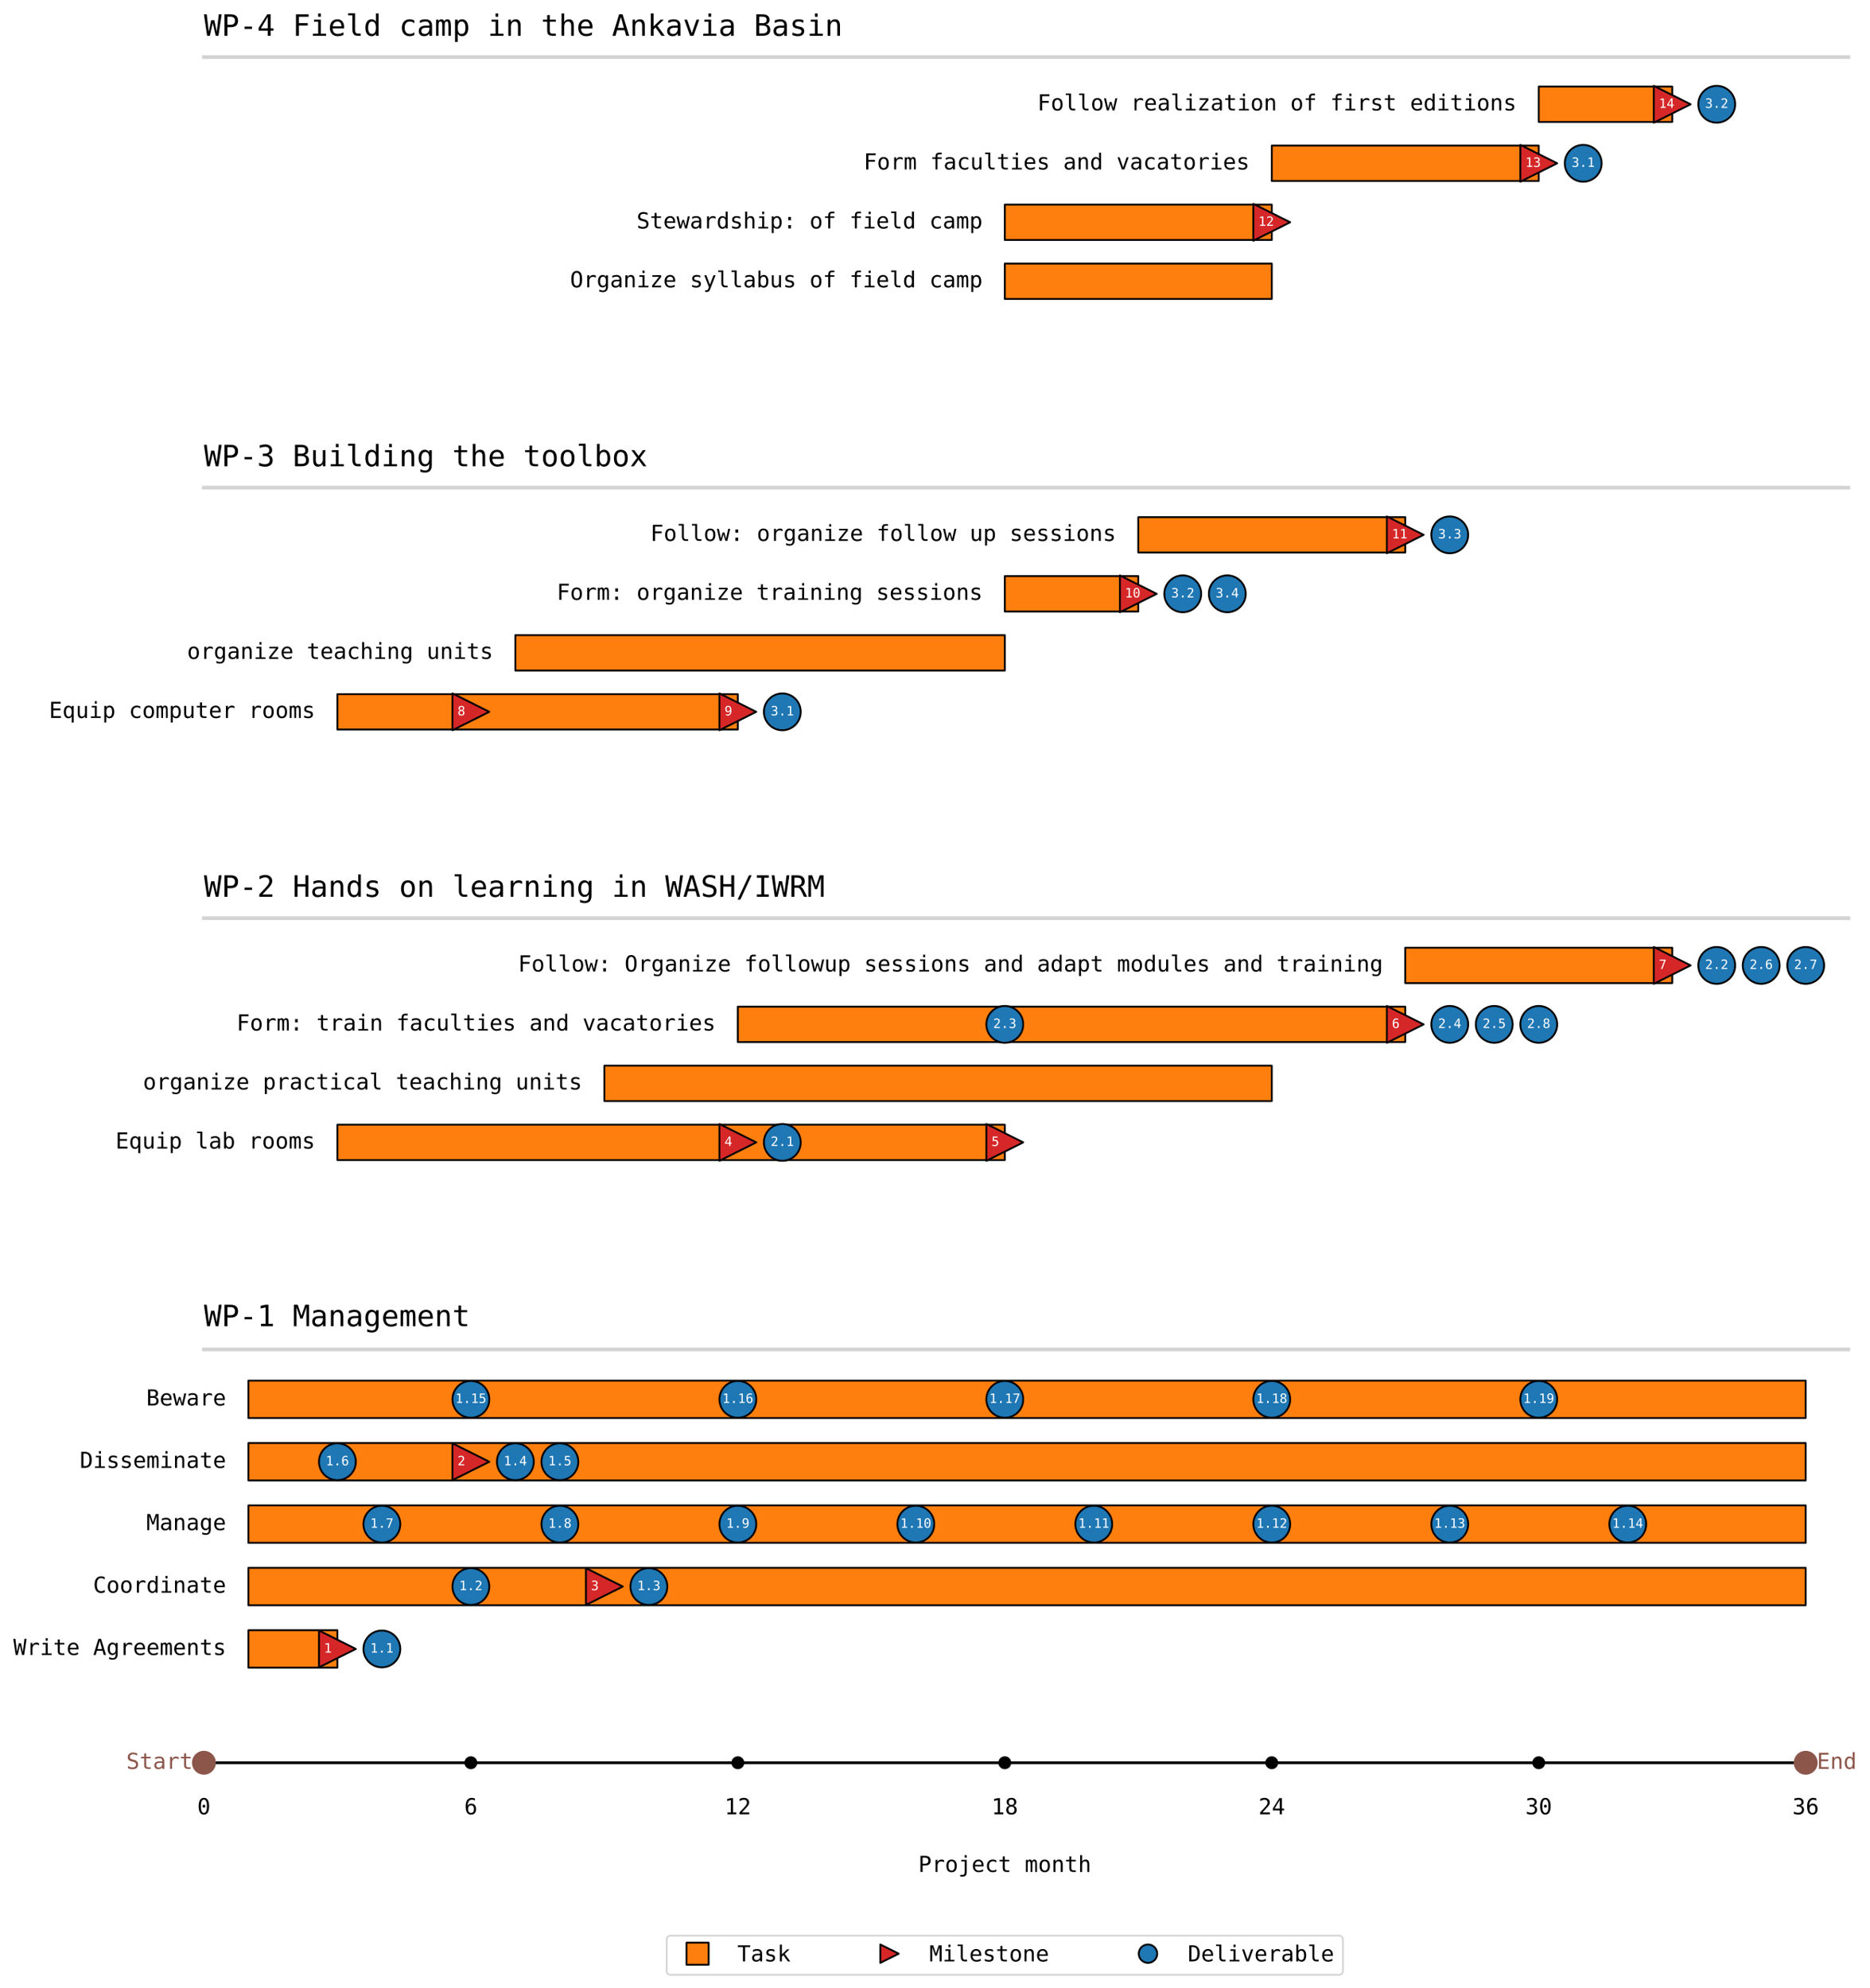<?xml version="1.0" encoding="utf-8" standalone="no"?>
<!DOCTYPE svg PUBLIC "-//W3C//DTD SVG 1.1//EN"
  "http://www.w3.org/Graphics/SVG/1.1/DTD/svg11.dtd">
<!-- Created with matplotlib (https://matplotlib.org/) -->
<svg height="1079.539pt" version="1.1" viewBox="0 0 1015.308 1079.539" width="1015.308pt" xmlns="http://www.w3.org/2000/svg" xmlns:xlink="http://www.w3.org/1999/xlink">
 <defs>
  <style type="text/css">*{stroke-linecap:butt;stroke-linejoin:round;}</style>
 </defs>
 <g id="figure_1">
  <g id="patch_1">
   <path d="M 0 1079.539 
L 1015.308 1079.539 
L 1015.308 0 
L 0 0 
z
" style="fill:#ffffff;"/>
  </g>
  <g id="axes_1">
   <g id="patch_2">
    <path d="M 86.553 1003.795 
L 1004.553 1003.795 
L 1004.553 24.595 
L 86.553 24.595 
z
" style="fill:#ffffff;"/>
   </g>
   <g id="line2d_1"/>
   <g id="line2d_2"/>
   <g id="line2d_3"/>
   <g id="line2d_4">
    <path clip-path="url(#p24de20393d)" d="M 110.711 957.167 
L 980.395 957.167 
" style="fill:none;stroke:#000000;stroke-linecap:square;stroke-width:1.5;"/>
   </g>
   <g id="line2d_5">
    <defs>
     <path d="M 0 3 
C 0.796 3 1.559 2.684 2.121 2.121 
C 2.684 1.559 3 0.796 3 0 
C 3 -0.796 2.684 -1.559 2.121 -2.121 
C 1.559 -2.684 0.796 -3 0 -3 
C -0.796 -3 -1.559 -2.684 -2.121 -2.121 
C -2.684 -1.559 -3 -0.796 -3 0 
C -3 0.796 -2.684 1.559 -2.121 2.121 
C -1.559 2.684 -0.796 3 0 3 
z
" id="m0f27ef82fe" style="stroke:#000000;"/>
    </defs>
    <g clip-path="url(#p24de20393d)">
     <use style="stroke:#000000;" x="110.711" xlink:href="#m0f27ef82fe" y="957.167"/>
    </g>
   </g>
   <g id="line2d_6">
    <g clip-path="url(#p24de20393d)">
     <use style="stroke:#000000;" x="255.658" xlink:href="#m0f27ef82fe" y="957.167"/>
    </g>
   </g>
   <g id="line2d_7">
    <g clip-path="url(#p24de20393d)">
     <use style="stroke:#000000;" x="400.606" xlink:href="#m0f27ef82fe" y="957.167"/>
    </g>
   </g>
   <g id="line2d_8">
    <g clip-path="url(#p24de20393d)">
     <use style="stroke:#000000;" x="545.553" xlink:href="#m0f27ef82fe" y="957.167"/>
    </g>
   </g>
   <g id="line2d_9">
    <g clip-path="url(#p24de20393d)">
     <use style="stroke:#000000;" x="690.501" xlink:href="#m0f27ef82fe" y="957.167"/>
    </g>
   </g>
   <g id="line2d_10">
    <g clip-path="url(#p24de20393d)">
     <use style="stroke:#000000;" x="835.448" xlink:href="#m0f27ef82fe" y="957.167"/>
    </g>
   </g>
   <g id="line2d_11">
    <g clip-path="url(#p24de20393d)">
     <use style="stroke:#000000;" x="980.395" xlink:href="#m0f27ef82fe" y="957.167"/>
    </g>
   </g>
   <g id="line2d_12">
    <defs>
     <path d="M 0 6 
C 1.591 6 3.117 5.368 4.243 4.243 
C 5.368 3.117 6 1.591 6 0 
C 6 -1.591 5.368 -3.117 4.243 -4.243 
C 3.117 -5.368 1.591 -6 0 -6 
C -1.591 -6 -3.117 -5.368 -4.243 -4.243 
C -5.368 -3.117 -6 -1.591 -6 0 
C -6 1.591 -5.368 3.117 -4.243 4.243 
C -3.117 5.368 -1.591 6 0 6 
z
" id="me43c73ded4" style="stroke:#8c564b;"/>
    </defs>
    <g clip-path="url(#p24de20393d)">
     <use style="fill:#8c564b;stroke:#8c564b;" x="110.711" xlink:href="#me43c73ded4" y="957.167"/>
    </g>
   </g>
   <g id="line2d_13">
    <g clip-path="url(#p24de20393d)">
     <use style="fill:#8c564b;stroke:#8c564b;" x="980.395" xlink:href="#me43c73ded4" y="957.167"/>
    </g>
   </g>
   <g id="text_1">
    <!-- 0 -->
    <g transform="translate(107.099 985.144)scale(0.12 -0.12)">
     <defs>
      <path d="M 23.578 36.625 
Q 23.578 39.312 25.453 41.266 
Q 27.344 43.219 29.984 43.219 
Q 32.719 43.219 34.672 41.266 
Q 36.625 39.312 36.625 36.625 
Q 36.625 33.891 34.688 31.984 
Q 32.766 30.078 29.984 30.078 
Q 27.25 30.078 25.406 31.938 
Q 23.578 33.797 23.578 36.625 
z
M 30.078 66.406 
Q 23.188 66.406 19.797 58.984 
Q 16.406 51.562 16.406 36.375 
Q 16.406 21.234 19.797 13.812 
Q 23.188 6.391 30.078 6.391 
Q 37.016 6.391 40.406 13.812 
Q 43.797 21.234 43.797 36.375 
Q 43.797 51.562 40.406 58.984 
Q 37.016 66.406 30.078 66.406 
z
M 30.078 74.219 
Q 41.75 74.219 47.734 64.641 
Q 53.719 55.078 53.719 36.375 
Q 53.719 17.719 47.734 8.141 
Q 41.75 -1.422 30.078 -1.422 
Q 18.406 -1.422 12.453 8.141 
Q 6.5 17.719 6.5 36.375 
Q 6.5 55.078 12.453 64.641 
Q 18.406 74.219 30.078 74.219 
z
" id="DejaVuSansMono-48"/>
     </defs>
     <use xlink:href="#DejaVuSansMono-48"/>
    </g>
   </g>
   <g id="text_2">
    <!-- 6 -->
    <g transform="translate(252.046 985.144)scale(0.12 -0.12)">
     <defs>
      <path d="M 48.391 71.297 
L 48.391 62.203 
Q 45.312 64.016 41.844 64.969 
Q 38.375 65.922 34.625 65.922 
Q 25.25 65.922 20.406 58.859 
Q 15.578 51.812 15.578 38.094 
Q 17.922 42.969 22.062 45.578 
Q 26.219 48.188 31.594 48.188 
Q 42.141 48.188 47.922 41.719 
Q 53.719 35.25 53.719 23.391 
Q 53.719 11.578 47.75 5.078 
Q 41.797 -1.422 31 -1.422 
Q 18.312 -1.422 12.406 7.688 
Q 6.5 16.797 6.5 36.375 
Q 6.5 54.828 13.594 64.516 
Q 20.703 74.219 34.188 74.219 
Q 37.797 74.219 41.406 73.453 
Q 45.016 72.703 48.391 71.297 
z
M 30.812 40.484 
Q 24.516 40.484 20.891 35.938 
Q 17.281 31.391 17.281 23.391 
Q 17.281 15.375 20.891 10.828 
Q 24.516 6.297 30.812 6.297 
Q 37.359 6.297 40.672 10.609 
Q 44 14.938 44 23.391 
Q 44 31.891 40.672 36.188 
Q 37.359 40.484 30.812 40.484 
z
" id="DejaVuSansMono-54"/>
     </defs>
     <use xlink:href="#DejaVuSansMono-54"/>
    </g>
   </g>
   <g id="text_3">
    <!-- 12 -->
    <g transform="translate(393.381 985.144)scale(0.12 -0.12)">
     <defs>
      <path d="M 13.188 8.297 
L 28.516 8.297 
L 28.516 64.016 
L 12.016 60.297 
L 12.016 69.281 
L 28.422 72.906 
L 38.281 72.906 
L 38.281 8.297 
L 53.422 8.297 
L 53.422 0 
L 13.188 0 
z
" id="DejaVuSansMono-49"/>
      <path d="M 18.219 8.297 
L 51.703 8.297 
L 51.703 0 
L 7.422 0 
L 7.422 8.297 
Q 16.547 17.922 23.375 25.297 
Q 30.219 32.672 32.812 35.688 
Q 37.703 41.656 39.406 45.344 
Q 41.109 49.031 41.109 52.875 
Q 41.109 58.984 37.516 62.453 
Q 33.938 65.922 27.688 65.922 
Q 23.25 65.922 18.359 64.312 
Q 13.484 62.703 8.016 59.422 
L 8.016 69.391 
Q 13.031 71.781 17.891 73 
Q 22.75 74.219 27.484 74.219 
Q 38.188 74.219 44.703 68.531 
Q 51.219 62.844 51.219 53.609 
Q 51.219 48.922 49.047 44.234 
Q 46.875 39.547 42 33.891 
Q 39.266 30.719 34.062 25.094 
Q 28.859 19.484 18.219 8.297 
z
" id="DejaVuSansMono-50"/>
     </defs>
     <use xlink:href="#DejaVuSansMono-49"/>
     <use x="60.205" xlink:href="#DejaVuSansMono-50"/>
    </g>
   </g>
   <g id="text_4">
    <!-- 18 -->
    <g transform="translate(538.329 985.144)scale(0.12 -0.12)">
     <defs>
      <path d="M 30.078 34.625 
Q 23.484 34.625 19.891 30.938 
Q 16.312 27.25 16.312 20.516 
Q 16.312 13.766 19.938 10.031 
Q 23.578 6.297 30.078 6.297 
Q 36.719 6.297 40.297 9.984 
Q 43.891 13.672 43.891 20.516 
Q 43.891 27.203 40.25 30.906 
Q 36.625 34.625 30.078 34.625 
z
M 21.484 38.719 
Q 15.188 40.328 11.641 44.719 
Q 8.109 49.125 8.109 55.328 
Q 8.109 64.016 14.016 69.109 
Q 19.922 74.219 30.078 74.219 
Q 40.281 74.219 46.188 69.109 
Q 52.094 64.016 52.094 55.328 
Q 52.094 49.125 48.547 44.719 
Q 45.016 40.328 38.719 38.719 
Q 46.047 37.109 49.922 32.219 
Q 53.812 27.344 53.812 19.578 
Q 53.812 9.719 47.516 4.141 
Q 41.219 -1.422 30.078 -1.422 
Q 18.953 -1.422 12.672 4.125 
Q 6.391 9.672 6.391 19.484 
Q 6.391 27.297 10.266 32.203 
Q 14.156 37.109 21.484 38.719 
z
M 17.922 54.391 
Q 17.922 48.531 21.047 45.453 
Q 24.172 42.391 30.078 42.391 
Q 36.031 42.391 39.156 45.453 
Q 42.281 48.531 42.281 54.391 
Q 42.281 60.359 39.172 63.484 
Q 36.078 66.609 30.078 66.609 
Q 24.172 66.609 21.047 63.453 
Q 17.922 60.297 17.922 54.391 
z
" id="DejaVuSansMono-56"/>
     </defs>
     <use xlink:href="#DejaVuSansMono-49"/>
     <use x="60.205" xlink:href="#DejaVuSansMono-56"/>
    </g>
   </g>
   <g id="text_5">
    <!-- 24 -->
    <g transform="translate(683.276 985.144)scale(0.12 -0.12)">
     <defs>
      <path d="M 35.891 63.922 
L 12.891 25.391 
L 35.891 25.391 
z
M 34.281 72.906 
L 45.703 72.906 
L 45.703 25.391 
L 55.422 25.391 
L 55.422 17.391 
L 45.703 17.391 
L 45.703 0 
L 35.891 0 
L 35.891 17.391 
L 4.984 17.391 
L 4.984 26.703 
z
" id="DejaVuSansMono-52"/>
     </defs>
     <use xlink:href="#DejaVuSansMono-50"/>
     <use x="60.205" xlink:href="#DejaVuSansMono-52"/>
    </g>
   </g>
   <g id="text_6">
    <!-- 30 -->
    <g transform="translate(828.224 985.144)scale(0.12 -0.12)">
     <defs>
      <path d="M 37.891 39.016 
Q 45.062 37.109 48.875 32.25 
Q 52.688 27.391 52.688 20.125 
Q 52.688 10.062 45.922 4.312 
Q 39.156 -1.422 27.203 -1.422 
Q 22.172 -1.422 16.938 -0.484 
Q 11.719 0.438 6.688 2.203 
L 6.688 12.016 
Q 11.672 9.422 16.5 8.156 
Q 21.344 6.891 26.125 6.891 
Q 34.234 6.891 38.578 10.547 
Q 42.922 14.203 42.922 21.094 
Q 42.922 27.438 38.578 31.172 
Q 34.234 34.906 26.812 34.906 
L 19.281 34.906 
L 19.281 43.016 
L 26.812 43.016 
Q 33.594 43.016 37.406 45.984 
Q 41.219 48.969 41.219 54.297 
Q 41.219 59.906 37.672 62.906 
Q 34.125 65.922 27.594 65.922 
Q 23.25 65.922 18.609 64.938 
Q 13.969 63.969 8.891 62.016 
L 8.891 71.094 
Q 14.797 72.656 19.406 73.438 
Q 24.031 74.219 27.594 74.219 
Q 38.234 74.219 44.609 68.875 
Q 50.984 63.531 50.984 54.688 
Q 50.984 48.688 47.625 44.672 
Q 44.281 40.672 37.891 39.016 
z
" id="DejaVuSansMono-51"/>
     </defs>
     <use xlink:href="#DejaVuSansMono-51"/>
     <use x="60.205" xlink:href="#DejaVuSansMono-48"/>
    </g>
   </g>
   <g id="text_7">
    <!-- 36 -->
    <g transform="translate(973.171 985.144)scale(0.12 -0.12)">
     <use xlink:href="#DejaVuSansMono-51"/>
     <use x="60.205" xlink:href="#DejaVuSansMono-54"/>
    </g>
   </g>
   <g id="text_8">
    <!-- Project month -->
    <g transform="translate(498.595 1016.464)scale(0.12 -0.12)">
     <defs>
      <path d="M 19.484 64.797 
L 19.484 37.406 
L 30.906 37.406 
Q 37.75 37.406 41.578 41.016 
Q 45.406 44.625 45.406 51.125 
Q 45.406 57.625 41.594 61.203 
Q 37.797 64.797 30.906 64.797 
z
M 9.625 72.906 
L 30.906 72.906 
Q 43.109 72.906 49.406 67.359 
Q 55.719 61.812 55.719 51.125 
Q 55.719 40.328 49.438 34.812 
Q 43.172 29.297 30.906 29.297 
L 19.484 29.297 
L 19.484 0 
L 9.625 0 
z
" id="DejaVuSansMono-80"/>
      <path d="M 56.391 43.406 
Q 53.516 45.656 50.531 46.672 
Q 47.562 47.703 44 47.703 
Q 35.594 47.703 31.141 42.422 
Q 26.703 37.156 26.703 27.203 
L 26.703 0 
L 17.672 0 
L 17.672 54.688 
L 26.703 54.688 
L 26.703 44 
Q 28.953 49.812 33.609 52.906 
Q 38.281 56 44.672 56 
Q 48 56 50.875 55.172 
Q 53.766 54.344 56.391 52.594 
z
" id="DejaVuSansMono-114"/>
      <path d="M 30.078 48.391 
Q 23.25 48.391 19.734 43.062 
Q 16.219 37.75 16.219 27.297 
Q 16.219 16.891 19.734 11.547 
Q 23.25 6.203 30.078 6.203 
Q 36.969 6.203 40.484 11.547 
Q 44 16.891 44 27.297 
Q 44 37.75 40.484 43.062 
Q 36.969 48.391 30.078 48.391 
z
M 30.078 56 
Q 41.453 56 47.484 48.625 
Q 53.516 41.266 53.516 27.297 
Q 53.516 13.281 47.5 5.922 
Q 41.5 -1.422 30.078 -1.422 
Q 18.703 -1.422 12.688 5.922 
Q 6.688 13.281 6.688 27.297 
Q 6.688 41.266 12.688 48.625 
Q 18.703 56 30.078 56 
z
" id="DejaVuSansMono-111"/>
      <path d="M 29.297 -0.984 
L 29.297 47.703 
L 13.812 47.703 
L 13.812 54.688 
L 38.281 54.688 
L 38.281 -0.984 
Q 38.281 -10.5 33.906 -15.641 
Q 29.547 -20.797 21.484 -20.797 
L 9.078 -20.797 
L 9.078 -13.188 
L 20.516 -13.188 
Q 24.906 -13.188 27.094 -10.125 
Q 29.297 -7.078 29.297 -0.984 
z
M 29.297 75.984 
L 38.281 75.984 
L 38.281 64.594 
L 29.297 64.594 
z
" id="DejaVuSansMono-106"/>
      <path d="M 54.297 29.594 
L 54.297 25.203 
L 15.375 25.203 
L 15.375 24.906 
Q 15.375 15.969 20.031 11.078 
Q 24.703 6.203 33.203 6.203 
Q 37.5 6.203 42.188 7.562 
Q 46.875 8.938 52.203 11.719 
L 52.203 2.781 
Q 47.078 0.688 42.312 -0.359 
Q 37.547 -1.422 33.109 -1.422 
Q 20.359 -1.422 13.172 6.219 
Q 6 13.875 6 27.297 
Q 6 40.375 13.031 48.188 
Q 20.062 56 31.781 56 
Q 42.234 56 48.266 48.922 
Q 54.297 41.844 54.297 29.594 
z
M 45.312 32.234 
Q 45.125 40.141 41.578 44.266 
Q 38.031 48.391 31.391 48.391 
Q 24.906 48.391 20.703 44.094 
Q 16.5 39.797 15.719 32.172 
z
" id="DejaVuSansMono-101"/>
      <path d="M 51.812 2.781 
Q 48.188 0.688 44.359 -0.359 
Q 40.531 -1.422 36.531 -1.422 
Q 23.828 -1.422 16.672 6.188 
Q 9.516 13.812 9.516 27.297 
Q 9.516 40.766 16.672 48.375 
Q 23.828 56 36.531 56 
Q 40.484 56 44.234 54.969 
Q 48 53.953 51.812 51.812 
L 51.812 42.391 
Q 48.25 45.562 44.656 46.969 
Q 41.062 48.391 36.531 48.391 
Q 28.078 48.391 23.531 42.922 
Q 19 37.453 19 27.297 
Q 19 17.188 23.562 11.688 
Q 28.125 6.203 36.531 6.203 
Q 41.219 6.203 44.922 7.641 
Q 48.641 9.078 51.812 12.109 
z
" id="DejaVuSansMono-99"/>
      <path d="M 29.984 70.219 
L 29.984 54.688 
L 50.391 54.688 
L 50.391 47.703 
L 29.984 47.703 
L 29.984 18.016 
Q 29.984 11.969 32.281 9.562 
Q 34.578 7.172 40.281 7.172 
L 50.391 7.172 
L 50.391 0 
L 39.406 0 
Q 29.297 0 25.141 4.047 
Q 21 8.109 21 18.016 
L 21 47.703 
L 6.391 47.703 
L 6.391 54.688 
L 21 54.688 
L 21 70.219 
z
" id="DejaVuSansMono-116"/>
      <path id="DejaVuSansMono-32"/>
      <path d="M 33.016 49.125 
Q 34.672 52.641 37.234 54.312 
Q 39.797 56 43.406 56 
Q 50 56 52.703 50.891 
Q 55.422 45.797 55.422 31.688 
L 55.422 0 
L 47.219 0 
L 47.219 31.297 
Q 47.219 42.875 45.922 45.672 
Q 44.625 48.484 41.219 48.484 
Q 37.312 48.484 35.859 45.484 
Q 34.422 42.484 34.422 31.297 
L 34.422 0 
L 26.219 0 
L 26.219 31.297 
Q 26.219 43.016 24.828 45.75 
Q 23.438 48.484 19.828 48.484 
Q 16.266 48.484 14.875 45.484 
Q 13.484 42.484 13.484 31.297 
L 13.484 0 
L 5.328 0 
L 5.328 54.688 
L 13.484 54.688 
L 13.484 50 
Q 15.094 52.938 17.5 54.469 
Q 19.922 56 23 56 
Q 26.703 56 29.172 54.297 
Q 31.641 52.594 33.016 49.125 
z
" id="DejaVuSansMono-109"/>
      <path d="M 51.312 33.891 
L 51.312 0 
L 42.281 0 
L 42.281 33.891 
Q 42.281 41.266 39.688 44.719 
Q 37.109 48.188 31.594 48.188 
Q 25.297 48.188 21.891 43.719 
Q 18.5 39.266 18.5 30.906 
L 18.5 0 
L 9.516 0 
L 9.516 54.688 
L 18.5 54.688 
L 18.5 46.484 
Q 20.906 51.172 25 53.578 
Q 29.109 56 34.719 56 
Q 43.062 56 47.188 50.5 
Q 51.312 45.016 51.312 33.891 
z
" id="DejaVuSansMono-110"/>
      <path d="M 51.312 33.891 
L 51.312 0 
L 42.281 0 
L 42.281 33.891 
Q 42.281 41.266 39.688 44.719 
Q 37.109 48.188 31.594 48.188 
Q 25.297 48.188 21.891 43.719 
Q 18.5 39.266 18.5 30.906 
L 18.5 0 
L 9.516 0 
L 9.516 75.984 
L 18.5 75.984 
L 18.5 46.484 
Q 20.906 51.172 25 53.578 
Q 29.109 56 34.719 56 
Q 43.062 56 47.188 50.5 
Q 51.312 45.016 51.312 33.891 
z
" id="DejaVuSansMono-104"/>
     </defs>
     <use xlink:href="#DejaVuSansMono-80"/>
     <use x="60.205" xlink:href="#DejaVuSansMono-114"/>
     <use x="120.41" xlink:href="#DejaVuSansMono-111"/>
     <use x="180.615" xlink:href="#DejaVuSansMono-106"/>
     <use x="240.82" xlink:href="#DejaVuSansMono-101"/>
     <use x="301.025" xlink:href="#DejaVuSansMono-99"/>
     <use x="361.23" xlink:href="#DejaVuSansMono-116"/>
     <use x="421.436" xlink:href="#DejaVuSansMono-32"/>
     <use x="481.641" xlink:href="#DejaVuSansMono-109"/>
     <use x="541.846" xlink:href="#DejaVuSansMono-111"/>
     <use x="602.051" xlink:href="#DejaVuSansMono-110"/>
     <use x="662.256" xlink:href="#DejaVuSansMono-116"/>
     <use x="722.461" xlink:href="#DejaVuSansMono-104"/>
    </g>
   </g>
   <g id="text_9">
    <!-- Start -->
    <g style="fill:#8c564b;" transform="translate(68.55 960.51)scale(0.12 -0.12)">
     <defs>
      <path d="M 49.422 70.406 
L 49.422 60.406 
Q 44.922 63.281 40.406 64.75 
Q 35.891 66.219 31.297 66.219 
Q 24.312 66.219 20.266 62.969 
Q 16.219 59.719 16.219 54.203 
Q 16.219 49.359 18.875 46.812 
Q 21.531 44.281 28.812 42.578 
L 33.984 41.406 
Q 44.234 39.016 48.922 33.891 
Q 53.609 28.766 53.609 19.922 
Q 53.609 9.516 47.156 4.047 
Q 40.719 -1.422 28.422 -1.422 
Q 23.297 -1.422 18.109 -0.312 
Q 12.938 0.781 7.719 2.984 
L 7.719 13.484 
Q 13.328 9.906 18.328 8.25 
Q 23.344 6.594 28.422 6.594 
Q 35.891 6.594 40.031 9.938 
Q 44.188 13.281 44.188 19.281 
Q 44.188 24.75 41.328 27.625 
Q 38.484 30.516 31.391 32.078 
L 26.125 33.297 
Q 15.969 35.594 11.375 40.234 
Q 6.781 44.875 6.781 52.688 
Q 6.781 62.453 13.344 68.328 
Q 19.922 74.219 30.812 74.219 
Q 35.016 74.219 39.641 73.266 
Q 44.281 72.312 49.422 70.406 
z
" id="DejaVuSansMono-83"/>
      <path d="M 34.281 27.484 
L 31.297 27.484 
Q 23.438 27.484 19.453 24.719 
Q 15.484 21.969 15.484 16.5 
Q 15.484 11.578 18.453 8.844 
Q 21.438 6.109 26.703 6.109 
Q 34.125 6.109 38.375 11.25 
Q 42.625 16.406 42.672 25.484 
L 42.672 27.484 
z
M 51.703 31.203 
L 51.703 0 
L 42.672 0 
L 42.672 8.109 
Q 39.797 3.219 35.422 0.891 
Q 31.062 -1.422 24.812 -1.422 
Q 16.453 -1.422 11.469 3.297 
Q 6.5 8.016 6.5 15.922 
Q 6.5 25.047 12.625 29.781 
Q 18.75 34.516 30.609 34.516 
L 42.672 34.516 
L 42.672 35.938 
Q 42.625 42.484 39.344 45.438 
Q 36.078 48.391 28.906 48.391 
Q 24.312 48.391 19.625 47.062 
Q 14.938 45.75 10.5 43.219 
L 10.5 52.203 
Q 15.484 54.109 20.047 55.047 
Q 24.609 56 28.906 56 
Q 35.688 56 40.5 54 
Q 45.312 52 48.297 48 
Q 50.141 45.562 50.922 41.969 
Q 51.703 38.375 51.703 31.203 
z
" id="DejaVuSansMono-97"/>
     </defs>
     <use xlink:href="#DejaVuSansMono-83"/>
     <use x="60.205" xlink:href="#DejaVuSansMono-116"/>
     <use x="120.41" xlink:href="#DejaVuSansMono-97"/>
     <use x="180.615" xlink:href="#DejaVuSansMono-114"/>
     <use x="240.82" xlink:href="#DejaVuSansMono-116"/>
    </g>
   </g>
   <g id="text_10">
    <!-- End -->
    <g style="fill:#8c564b;" transform="translate(986.435 960.51)scale(0.12 -0.12)">
     <defs>
      <path d="M 9.625 72.906 
L 52.875 72.906 
L 52.875 64.594 
L 19.484 64.594 
L 19.484 43.016 
L 51.422 43.016 
L 51.422 34.719 
L 19.484 34.719 
L 19.484 8.297 
L 53.812 8.297 
L 53.812 0 
L 9.625 0 
z
" id="DejaVuSansMono-69"/>
      <path d="M 41.891 47.703 
L 41.891 75.984 
L 50.875 75.984 
L 50.875 0 
L 41.891 0 
L 41.891 6.891 
Q 39.656 2.828 35.906 0.703 
Q 32.172 -1.422 27.297 -1.422 
Q 17.391 -1.422 11.688 6.266 
Q 6 13.969 6 27.484 
Q 6 40.828 11.719 48.406 
Q 17.438 56 27.297 56 
Q 32.234 56 35.984 53.875 
Q 39.75 51.766 41.891 47.703 
z
M 15.484 27.297 
Q 15.484 16.844 18.797 11.516 
Q 22.125 6.203 28.609 6.203 
Q 35.109 6.203 38.5 11.562 
Q 41.891 16.938 41.891 27.297 
Q 41.891 37.703 38.5 43.047 
Q 35.109 48.391 28.609 48.391 
Q 22.125 48.391 18.797 43.062 
Q 15.484 37.75 15.484 27.297 
z
" id="DejaVuSansMono-100"/>
     </defs>
     <use xlink:href="#DejaVuSansMono-69"/>
     <use x="60.205" xlink:href="#DejaVuSansMono-110"/>
     <use x="120.41" xlink:href="#DejaVuSansMono-100"/>
    </g>
   </g>
   <g id="legend_1">
    <g id="patch_3">
     <path d="M 364.353 1072.339 
L 726.753 1072.339 
Q 729.153 1072.339 729.153 1069.939 
L 729.153 1053.462 
Q 729.153 1051.062 726.753 1051.062 
L 364.353 1051.062 
Q 361.953 1051.062 361.953 1053.462 
L 361.953 1069.939 
Q 361.953 1072.339 364.353 1072.339 
z
" style="fill:#ffffff;opacity:0.8;stroke:#cccccc;stroke-linejoin:miter;"/>
    </g>
    <g id="line2d_14"/>
    <g id="line2d_15">
     <defs>
      <path d="M -6 6 
L 6 6 
L 6 -6 
L -6 -6 
z
" id="md2018a95ff" style="stroke:#000000;stroke-linejoin:miter;"/>
     </defs>
     <g>
      <use style="fill:#ff7f0e;stroke:#000000;stroke-linejoin:miter;" x="378.753" xlink:href="#md2018a95ff" y="1060.844"/>
     </g>
    </g>
    <g id="text_11">
     <!-- Task -->
     <g transform="translate(400.353 1065.044)scale(0.12 -0.12)">
      <defs>
       <path d="M 2.297 72.906 
L 57.906 72.906 
L 57.906 64.594 
L 35.109 64.594 
L 35.109 0 
L 25.203 0 
L 25.203 64.594 
L 2.297 64.594 
z
" id="DejaVuSansMono-84"/>
       <path d="M 47.516 52.781 
L 47.516 44 
Q 43.656 46.234 39.75 47.359 
Q 35.844 48.484 31.781 48.484 
Q 25.688 48.484 22.672 46.5 
Q 19.672 44.531 19.672 40.484 
Q 19.672 36.812 21.922 35 
Q 24.172 33.203 33.109 31.5 
L 36.719 30.812 
Q 43.406 29.547 46.844 25.734 
Q 50.297 21.922 50.297 15.828 
Q 50.297 7.719 44.531 3.141 
Q 38.766 -1.422 28.516 -1.422 
Q 24.469 -1.422 20.016 -0.562 
Q 15.578 0.297 10.406 2 
L 10.406 11.281 
Q 15.438 8.688 20.016 7.391 
Q 24.609 6.109 28.719 6.109 
Q 34.672 6.109 37.938 8.516 
Q 41.219 10.938 41.219 15.281 
Q 41.219 21.531 29.25 23.922 
L 28.859 24.031 
L 25.484 24.703 
Q 17.719 26.219 14.156 29.812 
Q 10.594 33.406 10.594 39.594 
Q 10.594 47.469 15.906 51.734 
Q 21.234 56 31.109 56 
Q 35.5 56 39.547 55.188 
Q 43.609 54.391 47.516 52.781 
z
" id="DejaVuSansMono-115"/>
       <path d="M 11.531 75.984 
L 20.797 75.984 
L 20.797 31.984 
L 44.391 54.688 
L 55.328 54.688 
L 33.797 34.078 
L 58.688 0 
L 47.703 0 
L 27.484 28.219 
L 20.797 21.922 
L 20.797 0 
L 11.531 0 
z
" id="DejaVuSansMono-107"/>
      </defs>
      <use xlink:href="#DejaVuSansMono-84"/>
      <use x="60.205" xlink:href="#DejaVuSansMono-97"/>
      <use x="120.41" xlink:href="#DejaVuSansMono-115"/>
      <use x="180.615" xlink:href="#DejaVuSansMono-107"/>
     </g>
    </g>
    <g id="line2d_16"/>
    <g id="line2d_17">
     <defs>
      <path d="M 5 0 
L -5 -5 
L -5 5 
z
" id="mf0c11e7017" style="stroke:#000000;stroke-linejoin:miter;"/>
     </defs>
     <g>
      <use style="fill:#d62728;stroke:#000000;stroke-linejoin:miter;" x="482.958" xlink:href="#mf0c11e7017" y="1060.844"/>
     </g>
    </g>
    <g id="text_12">
     <!-- Milestone -->
     <g transform="translate(504.558 1065.044)scale(0.12 -0.12)">
      <defs>
       <path d="M 4.203 72.906 
L 17.391 72.906 
L 29.984 35.797 
L 42.672 72.906 
L 55.906 72.906 
L 55.906 0 
L 46.781 0 
L 46.781 64.406 
L 33.797 25.984 
L 26.312 25.984 
L 13.281 64.406 
L 13.281 0 
L 4.203 0 
z
" id="DejaVuSansMono-77"/>
       <path d="M 12.5 54.688 
L 35.5 54.688 
L 35.5 6.984 
L 53.328 6.984 
L 53.328 0 
L 8.688 0 
L 8.688 6.984 
L 26.516 6.984 
L 26.516 47.703 
L 12.5 47.703 
z
M 26.516 75.984 
L 35.5 75.984 
L 35.5 64.594 
L 26.516 64.594 
z
" id="DejaVuSansMono-105"/>
       <path d="M 31.203 19.828 
Q 31.203 13.766 33.422 10.688 
Q 35.641 7.625 39.984 7.625 
L 50.484 7.625 
L 50.484 0 
L 39.109 0 
Q 31.062 0 26.641 5.172 
Q 22.219 10.359 22.219 19.828 
L 22.219 69.484 
L 7.812 69.484 
L 7.812 76.516 
L 31.203 76.516 
z
" id="DejaVuSansMono-108"/>
      </defs>
      <use xlink:href="#DejaVuSansMono-77"/>
      <use x="60.205" xlink:href="#DejaVuSansMono-105"/>
      <use x="120.41" xlink:href="#DejaVuSansMono-108"/>
      <use x="180.615" xlink:href="#DejaVuSansMono-101"/>
      <use x="240.82" xlink:href="#DejaVuSansMono-115"/>
      <use x="301.025" xlink:href="#DejaVuSansMono-116"/>
      <use x="361.23" xlink:href="#DejaVuSansMono-111"/>
      <use x="421.436" xlink:href="#DejaVuSansMono-110"/>
      <use x="481.641" xlink:href="#DejaVuSansMono-101"/>
     </g>
    </g>
    <g id="line2d_18"/>
    <g id="line2d_19">
     <defs>
      <path d="M 0 5 
C 1.326 5 2.598 4.473 3.536 3.536 
C 4.473 2.598 5 1.326 5 0 
C 5 -1.326 4.473 -2.598 3.536 -3.536 
C 2.598 -4.473 1.326 -5 0 -5 
C -1.326 -5 -2.598 -4.473 -3.536 -3.536 
C -4.473 -2.598 -5 -1.326 -5 0 
C -5 1.326 -4.473 2.598 -3.536 3.536 
C -2.598 4.473 -1.326 5 0 5 
z
" id="m13acd29e1c" style="stroke:#000000;"/>
     </defs>
     <g>
      <use style="fill:#1f77b4;stroke:#000000;" x="623.285" xlink:href="#m13acd29e1c" y="1060.844"/>
     </g>
    </g>
    <g id="text_13">
     <!-- Deliverable -->
     <g transform="translate(644.885 1065.044)scale(0.12 -0.12)">
      <defs>
       <path d="M 21.297 8.109 
Q 33.734 8.109 38.672 14.234 
Q 43.609 20.359 43.609 36.375 
Q 43.609 52.547 38.703 58.672 
Q 33.797 64.797 21.297 64.797 
L 16.609 64.797 
L 16.609 8.109 
z
M 21.484 72.906 
Q 38.188 72.906 46.094 64.016 
Q 54 55.125 54 36.375 
Q 54 17.719 46.094 8.859 
Q 38.188 0 21.484 0 
L 6.688 0 
L 6.688 72.906 
z
" id="DejaVuSansMono-68"/>
       <path d="M 4.891 54.688 
L 14.203 54.688 
L 30.078 8.797 
L 46 54.688 
L 55.328 54.688 
L 35.891 0 
L 24.312 0 
z
" id="DejaVuSansMono-118"/>
       <path d="M 44.828 27.297 
Q 44.828 37.75 41.5 43.062 
Q 38.188 48.391 31.688 48.391 
Q 25.141 48.391 21.766 43.047 
Q 18.406 37.703 18.406 27.297 
Q 18.406 16.938 21.766 11.562 
Q 25.141 6.203 31.688 6.203 
Q 38.188 6.203 41.5 11.516 
Q 44.828 16.844 44.828 27.297 
z
M 18.406 47.703 
Q 20.562 51.703 24.344 53.844 
Q 28.125 56 33.109 56 
Q 42.969 56 48.625 48.406 
Q 54.297 40.828 54.297 27.484 
Q 54.297 13.969 48.609 6.266 
Q 42.922 -1.422 33.016 -1.422 
Q 28.125 -1.422 24.391 0.703 
Q 20.656 2.828 18.406 6.891 
L 18.406 0 
L 9.422 0 
L 9.422 75.984 
L 18.406 75.984 
z
" id="DejaVuSansMono-98"/>
      </defs>
      <use xlink:href="#DejaVuSansMono-68"/>
      <use x="60.205" xlink:href="#DejaVuSansMono-101"/>
      <use x="120.41" xlink:href="#DejaVuSansMono-108"/>
      <use x="180.615" xlink:href="#DejaVuSansMono-105"/>
      <use x="240.82" xlink:href="#DejaVuSansMono-118"/>
      <use x="301.025" xlink:href="#DejaVuSansMono-101"/>
      <use x="361.23" xlink:href="#DejaVuSansMono-114"/>
      <use x="421.436" xlink:href="#DejaVuSansMono-97"/>
      <use x="481.641" xlink:href="#DejaVuSansMono-98"/>
      <use x="541.846" xlink:href="#DejaVuSansMono-108"/>
      <use x="602.051" xlink:href="#DejaVuSansMono-101"/>
     </g>
    </g>
   </g>
  </g>
  <g id="axes_2">
   <g id="patch_4">
    <path d="M 86.553 946.195 
L 1004.553 946.195 
L 1004.553 725.96 
L 86.553 725.96 
z
" style="fill:#ffffff;"/>
   </g>
   <g id="line2d_20">
    <path clip-path="url(#p24231414d4)" d="M 110.711 732.736 
L 1004.553 732.736 
" style="fill:none;stroke:#d3d3d3;stroke-linecap:square;stroke-width:2;"/>
   </g>
   <g id="PatchCollection_1">
    <path clip-path="url(#p24231414d4)" d="M 134.869 905.536 
L 183.185 905.536 
L 183.185 885.207 
L 134.869 885.207 
z
" style="fill:#ff7f0e;stroke:#000000;"/>
    <path clip-path="url(#p24231414d4)" d="M 134.869 871.654 
L 980.395 871.654 
L 980.395 851.325 
L 134.869 851.325 
z
" style="fill:#ff7f0e;stroke:#000000;"/>
    <path clip-path="url(#p24231414d4)" d="M 134.869 837.772 
L 980.395 837.772 
L 980.395 817.442 
L 134.869 817.442 
z
" style="fill:#ff7f0e;stroke:#000000;"/>
    <path clip-path="url(#p24231414d4)" d="M 134.869 803.889 
L 980.395 803.889 
L 980.395 783.56 
L 134.869 783.56 
z
" style="fill:#ff7f0e;stroke:#000000;"/>
    <path clip-path="url(#p24231414d4)" d="M 134.869 770.007 
L 980.395 770.007 
L 980.395 749.678 
L 134.869 749.678 
z
" style="fill:#ff7f0e;stroke:#000000;"/>
   </g>
   <g id="line2d_21">
    <defs>
     <path d="M 10 0 
L -10 -10 
L -10 10 
z
" id="m809ee14c77" style="stroke:#000000;stroke-linejoin:miter;"/>
    </defs>
    <g clip-path="url(#p24231414d4)">
     <use style="fill:#d62728;stroke:#000000;stroke-linejoin:miter;" x="183.185" xlink:href="#m809ee14c77" y="895.372"/>
    </g>
   </g>
   <g id="line2d_22">
    <defs>
     <path d="M 0 10 
C 2.652 10 5.196 8.946 7.071 7.071 
C 8.946 5.196 10 2.652 10 0 
C 10 -2.652 8.946 -5.196 7.071 -7.071 
C 5.196 -8.946 2.652 -10 0 -10 
C -2.652 -10 -5.196 -8.946 -7.071 -7.071 
C -8.946 -5.196 -10 -2.652 -10 0 
C -10 2.652 -8.946 5.196 -7.071 7.071 
C -5.196 8.946 -2.652 10 0 10 
z
" id="m9a680307d0" style="stroke:#000000;"/>
    </defs>
    <g clip-path="url(#p24231414d4)">
     <use style="fill:#1f77b4;stroke:#000000;" x="207.343" xlink:href="#m9a680307d0" y="895.372"/>
    </g>
   </g>
   <g id="line2d_23">
    <g clip-path="url(#p24231414d4)">
     <use style="fill:#d62728;stroke:#000000;stroke-linejoin:miter;" x="328.132" xlink:href="#m809ee14c77" y="861.489"/>
    </g>
   </g>
   <g id="line2d_24">
    <g clip-path="url(#p24231414d4)">
     <use style="fill:#1f77b4;stroke:#000000;" x="255.658" xlink:href="#m9a680307d0" y="861.489"/>
    </g>
   </g>
   <g id="line2d_25">
    <g clip-path="url(#p24231414d4)">
     <use style="fill:#1f77b4;stroke:#000000;" x="352.29" xlink:href="#m9a680307d0" y="861.489"/>
    </g>
   </g>
   <g id="line2d_26">
    <g clip-path="url(#p24231414d4)">
     <use style="fill:#1f77b4;stroke:#000000;" x="207.343" xlink:href="#m9a680307d0" y="827.607"/>
    </g>
   </g>
   <g id="line2d_27">
    <g clip-path="url(#p24231414d4)">
     <use style="fill:#1f77b4;stroke:#000000;" x="303.974" xlink:href="#m9a680307d0" y="827.607"/>
    </g>
   </g>
   <g id="line2d_28">
    <g clip-path="url(#p24231414d4)">
     <use style="fill:#1f77b4;stroke:#000000;" x="400.606" xlink:href="#m9a680307d0" y="827.607"/>
    </g>
   </g>
   <g id="line2d_29">
    <g clip-path="url(#p24231414d4)">
     <use style="fill:#1f77b4;stroke:#000000;" x="497.237" xlink:href="#m9a680307d0" y="827.607"/>
    </g>
   </g>
   <g id="line2d_30">
    <g clip-path="url(#p24231414d4)">
     <use style="fill:#1f77b4;stroke:#000000;" x="593.869" xlink:href="#m9a680307d0" y="827.607"/>
    </g>
   </g>
   <g id="line2d_31">
    <g clip-path="url(#p24231414d4)">
     <use style="fill:#1f77b4;stroke:#000000;" x="690.501" xlink:href="#m9a680307d0" y="827.607"/>
    </g>
   </g>
   <g id="line2d_32">
    <g clip-path="url(#p24231414d4)">
     <use style="fill:#1f77b4;stroke:#000000;" x="787.132" xlink:href="#m9a680307d0" y="827.607"/>
    </g>
   </g>
   <g id="line2d_33">
    <g clip-path="url(#p24231414d4)">
     <use style="fill:#1f77b4;stroke:#000000;" x="883.764" xlink:href="#m9a680307d0" y="827.607"/>
    </g>
   </g>
   <g id="line2d_34">
    <g clip-path="url(#p24231414d4)">
     <use style="fill:#d62728;stroke:#000000;stroke-linejoin:miter;" x="255.658" xlink:href="#m809ee14c77" y="793.725"/>
    </g>
   </g>
   <g id="line2d_35">
    <g clip-path="url(#p24231414d4)">
     <use style="fill:#1f77b4;stroke:#000000;" x="279.816" xlink:href="#m9a680307d0" y="793.725"/>
    </g>
   </g>
   <g id="line2d_36">
    <g clip-path="url(#p24231414d4)">
     <use style="fill:#1f77b4;stroke:#000000;" x="303.974" xlink:href="#m9a680307d0" y="793.725"/>
    </g>
   </g>
   <g id="line2d_37">
    <g clip-path="url(#p24231414d4)">
     <use style="fill:#1f77b4;stroke:#000000;" x="183.185" xlink:href="#m9a680307d0" y="793.725"/>
    </g>
   </g>
   <g id="line2d_38">
    <g clip-path="url(#p24231414d4)">
     <use style="fill:#1f77b4;stroke:#000000;" x="255.658" xlink:href="#m9a680307d0" y="759.842"/>
    </g>
   </g>
   <g id="line2d_39">
    <g clip-path="url(#p24231414d4)">
     <use style="fill:#1f77b4;stroke:#000000;" x="400.606" xlink:href="#m9a680307d0" y="759.842"/>
    </g>
   </g>
   <g id="line2d_40">
    <g clip-path="url(#p24231414d4)">
     <use style="fill:#1f77b4;stroke:#000000;" x="545.553" xlink:href="#m9a680307d0" y="759.842"/>
    </g>
   </g>
   <g id="line2d_41">
    <g clip-path="url(#p24231414d4)">
     <use style="fill:#1f77b4;stroke:#000000;" x="690.501" xlink:href="#m9a680307d0" y="759.842"/>
    </g>
   </g>
   <g id="line2d_42">
    <g clip-path="url(#p24231414d4)">
     <use style="fill:#1f77b4;stroke:#000000;" x="835.448" xlink:href="#m9a680307d0" y="759.842"/>
    </g>
   </g>
   <g id="text_14">
    <!-- Write Agreements -->
    <g transform="translate(7.2 898.642)scale(0.12 -0.12)">
     <defs>
      <path d="M 0 72.906 
L 9.625 72.906 
L 16.609 13.719 
L 24.906 52.875 
L 35.203 52.875 
L 43.609 13.625 
L 50.594 72.906 
L 60.203 72.906 
L 49.312 0 
L 39.984 0 
L 30.078 43.312 
L 20.219 0 
L 10.891 0 
z
" id="DejaVuSansMono-87"/>
      <path d="M 30.078 64.203 
L 19.672 26.906 
L 40.484 26.906 
z
M 24.125 72.906 
L 36.078 72.906 
L 58.406 0 
L 48.188 0 
L 42.828 19 
L 17.281 19 
L 12.016 0 
L 1.812 0 
z
" id="DejaVuSansMono-65"/>
      <path d="M 41.891 27.781 
Q 41.891 37.891 38.594 43.141 
Q 35.297 48.391 29 48.391 
Q 22.406 48.391 18.938 43.141 
Q 15.484 37.891 15.484 27.781 
Q 15.484 17.672 18.969 12.375 
Q 22.469 7.078 29.109 7.078 
Q 35.297 7.078 38.594 12.391 
Q 41.891 17.719 41.891 27.781 
z
M 50.875 3.516 
Q 50.875 -8.797 45.062 -15.141 
Q 39.266 -21.484 27.984 -21.484 
Q 24.266 -21.484 20.203 -20.797 
Q 16.156 -20.125 12.109 -18.797 
L 12.109 -9.906 
Q 16.891 -12.156 20.797 -13.234 
Q 24.703 -14.312 27.984 -14.312 
Q 35.25 -14.312 38.562 -10.344 
Q 41.891 -6.391 41.891 2.203 
L 41.891 2.594 
L 41.891 8.688 
Q 39.75 4.109 36.031 1.859 
Q 32.328 -0.391 27 -0.391 
Q 17.438 -0.391 11.719 7.266 
Q 6 14.938 6 27.781 
Q 6 40.672 11.719 48.328 
Q 17.438 56 27 56 
Q 32.281 56 35.938 53.906 
Q 39.594 51.812 41.891 47.406 
L 41.891 54.5 
L 50.875 54.5 
z
" id="DejaVuSansMono-103"/>
     </defs>
     <use xlink:href="#DejaVuSansMono-87"/>
     <use x="60.205" xlink:href="#DejaVuSansMono-114"/>
     <use x="120.41" xlink:href="#DejaVuSansMono-105"/>
     <use x="180.615" xlink:href="#DejaVuSansMono-116"/>
     <use x="240.82" xlink:href="#DejaVuSansMono-101"/>
     <use x="301.025" xlink:href="#DejaVuSansMono-32"/>
     <use x="361.23" xlink:href="#DejaVuSansMono-65"/>
     <use x="421.436" xlink:href="#DejaVuSansMono-103"/>
     <use x="481.641" xlink:href="#DejaVuSansMono-114"/>
     <use x="541.846" xlink:href="#DejaVuSansMono-101"/>
     <use x="602.051" xlink:href="#DejaVuSansMono-101"/>
     <use x="662.256" xlink:href="#DejaVuSansMono-109"/>
     <use x="722.461" xlink:href="#DejaVuSansMono-101"/>
     <use x="782.666" xlink:href="#DejaVuSansMono-110"/>
     <use x="842.871" xlink:href="#DejaVuSansMono-116"/>
     <use x="903.076" xlink:href="#DejaVuSansMono-115"/>
    </g>
   </g>
   <g id="text_15">
    <!-- Coordinate -->
    <g transform="translate(50.546 864.833)scale(0.12 -0.12)">
     <defs>
      <path d="M 52.391 2.594 
Q 48.641 0.594 44.672 -0.406 
Q 40.719 -1.422 36.281 -1.422 
Q 22.266 -1.422 14.516 8.484 
Q 6.781 18.406 6.781 36.375 
Q 6.781 54.25 14.562 64.234 
Q 22.359 74.219 36.281 74.219 
Q 40.719 74.219 44.672 73.219 
Q 48.641 72.219 52.391 70.219 
L 52.391 60.109 
Q 48.781 63.094 44.625 64.656 
Q 40.484 66.219 36.281 66.219 
Q 26.656 66.219 21.875 58.797 
Q 17.094 51.375 17.094 36.375 
Q 17.094 21.438 21.875 14.016 
Q 26.656 6.594 36.281 6.594 
Q 40.578 6.594 44.703 8.156 
Q 48.828 9.719 52.391 12.703 
z
" id="DejaVuSansMono-67"/>
     </defs>
     <use xlink:href="#DejaVuSansMono-67"/>
     <use x="60.205" xlink:href="#DejaVuSansMono-111"/>
     <use x="120.41" xlink:href="#DejaVuSansMono-111"/>
     <use x="180.615" xlink:href="#DejaVuSansMono-114"/>
     <use x="240.82" xlink:href="#DejaVuSansMono-100"/>
     <use x="301.025" xlink:href="#DejaVuSansMono-105"/>
     <use x="361.23" xlink:href="#DejaVuSansMono-110"/>
     <use x="421.436" xlink:href="#DejaVuSansMono-97"/>
     <use x="481.641" xlink:href="#DejaVuSansMono-116"/>
     <use x="541.846" xlink:href="#DejaVuSansMono-101"/>
    </g>
   </g>
   <g id="text_16">
    <!-- Manage -->
    <g transform="translate(79.444 830.868)scale(0.12 -0.12)">
     <use xlink:href="#DejaVuSansMono-77"/>
     <use x="60.205" xlink:href="#DejaVuSansMono-97"/>
     <use x="120.41" xlink:href="#DejaVuSansMono-110"/>
     <use x="180.615" xlink:href="#DejaVuSansMono-97"/>
     <use x="240.82" xlink:href="#DejaVuSansMono-103"/>
     <use x="301.025" xlink:href="#DejaVuSansMono-101"/>
    </g>
   </g>
   <g id="text_17">
    <!-- Disseminate -->
    <g transform="translate(43.322 797.068)scale(0.12 -0.12)">
     <use xlink:href="#DejaVuSansMono-68"/>
     <use x="60.205" xlink:href="#DejaVuSansMono-105"/>
     <use x="120.41" xlink:href="#DejaVuSansMono-115"/>
     <use x="180.615" xlink:href="#DejaVuSansMono-115"/>
     <use x="240.82" xlink:href="#DejaVuSansMono-101"/>
     <use x="301.025" xlink:href="#DejaVuSansMono-109"/>
     <use x="361.23" xlink:href="#DejaVuSansMono-105"/>
     <use x="421.436" xlink:href="#DejaVuSansMono-110"/>
     <use x="481.641" xlink:href="#DejaVuSansMono-97"/>
     <use x="541.846" xlink:href="#DejaVuSansMono-116"/>
     <use x="602.051" xlink:href="#DejaVuSansMono-101"/>
    </g>
   </g>
   <g id="text_18">
    <!-- Beware -->
    <g transform="translate(79.444 763.185)scale(0.12 -0.12)">
     <defs>
      <path d="M 18.016 34.812 
L 18.016 8.109 
L 29.688 8.109 
Q 38.281 8.109 41.938 11.109 
Q 45.609 14.109 45.609 21 
Q 45.609 28.125 41.75 31.469 
Q 37.891 34.812 29.688 34.812 
z
M 18.016 64.797 
L 18.016 42.828 
L 29.5 42.828 
Q 36.625 42.828 39.812 45.562 
Q 43.016 48.297 43.016 54.391 
Q 43.016 59.906 39.859 62.344 
Q 36.719 64.797 29.5 64.797 
z
M 8.109 72.906 
L 29.688 72.906 
Q 40.875 72.906 46.922 68.062 
Q 52.984 63.234 52.984 54.391 
Q 52.984 47.703 49.781 43.844 
Q 46.578 39.984 40.188 39.016 
Q 47.359 37.938 51.438 32.875 
Q 55.516 27.828 55.516 20.016 
Q 55.516 10.109 49.016 5.047 
Q 42.531 0 29.688 0 
L 8.109 0 
z
" id="DejaVuSansMono-66"/>
      <path d="M 0 54.688 
L 8.891 54.688 
L 18.406 10.5 
L 26.219 38.719 
L 33.891 38.719 
L 41.797 10.5 
L 51.312 54.688 
L 60.203 54.688 
L 47.406 0 
L 38.812 0 
L 30.078 29.984 
L 21.391 0 
L 12.797 0 
z
" id="DejaVuSansMono-119"/>
     </defs>
     <use xlink:href="#DejaVuSansMono-66"/>
     <use x="60.205" xlink:href="#DejaVuSansMono-101"/>
     <use x="120.41" xlink:href="#DejaVuSansMono-119"/>
     <use x="180.615" xlink:href="#DejaVuSansMono-97"/>
     <use x="240.82" xlink:href="#DejaVuSansMono-114"/>
     <use x="301.025" xlink:href="#DejaVuSansMono-101"/>
    </g>
   </g>
   <g id="text_19">
    <!-- WP-1 Management -->
    <g transform="translate(110.711 720.143)scale(0.16 -0.16)">
     <defs>
      <path d="M 17.391 31.391 
L 42.828 31.391 
L 42.828 23.391 
L 17.391 23.391 
z
" id="DejaVuSansMono-45"/>
     </defs>
     <use xlink:href="#DejaVuSansMono-87"/>
     <use x="60.205" xlink:href="#DejaVuSansMono-80"/>
     <use x="120.41" xlink:href="#DejaVuSansMono-45"/>
     <use x="180.615" xlink:href="#DejaVuSansMono-49"/>
     <use x="240.82" xlink:href="#DejaVuSansMono-32"/>
     <use x="301.025" xlink:href="#DejaVuSansMono-77"/>
     <use x="361.23" xlink:href="#DejaVuSansMono-97"/>
     <use x="421.436" xlink:href="#DejaVuSansMono-110"/>
     <use x="481.641" xlink:href="#DejaVuSansMono-97"/>
     <use x="541.846" xlink:href="#DejaVuSansMono-103"/>
     <use x="602.051" xlink:href="#DejaVuSansMono-101"/>
     <use x="662.256" xlink:href="#DejaVuSansMono-109"/>
     <use x="722.461" xlink:href="#DejaVuSansMono-101"/>
     <use x="782.666" xlink:href="#DejaVuSansMono-110"/>
     <use x="842.871" xlink:href="#DejaVuSansMono-116"/>
    </g>
   </g>
   <g id="text_20">
    <!-- 1 -->
    <g style="fill:#ffffff;" transform="translate(175.937 897.322)scale(0.07 -0.07)">
     <use xlink:href="#DejaVuSansMono-49"/>
    </g>
   </g>
   <g id="text_21">
    <!-- 1.1 -->
    <g style="fill:#ffffff;" transform="translate(201.021 897.322)scale(0.07 -0.07)">
     <defs>
      <path d="M 23.875 14.891 
L 36.188 14.891 
L 36.188 0 
L 23.875 0 
z
" id="DejaVuSansMono-46"/>
     </defs>
     <use xlink:href="#DejaVuSansMono-49"/>
     <use x="60.205" xlink:href="#DejaVuSansMono-46"/>
     <use x="120.41" xlink:href="#DejaVuSansMono-49"/>
    </g>
   </g>
   <g id="text_22">
    <!-- 3 -->
    <g style="fill:#ffffff;" transform="translate(320.885 863.44)scale(0.07 -0.07)">
     <use xlink:href="#DejaVuSansMono-51"/>
    </g>
   </g>
   <g id="text_23">
    <!-- 1.2 -->
    <g style="fill:#ffffff;" transform="translate(249.337 863.44)scale(0.07 -0.07)">
     <use xlink:href="#DejaVuSansMono-49"/>
     <use x="60.205" xlink:href="#DejaVuSansMono-46"/>
     <use x="120.41" xlink:href="#DejaVuSansMono-50"/>
    </g>
   </g>
   <g id="text_24">
    <!-- 1.3 -->
    <g style="fill:#ffffff;" transform="translate(345.969 863.44)scale(0.07 -0.07)">
     <use xlink:href="#DejaVuSansMono-49"/>
     <use x="60.205" xlink:href="#DejaVuSansMono-46"/>
     <use x="120.41" xlink:href="#DejaVuSansMono-51"/>
    </g>
   </g>
   <g id="text_25">
    <!-- 1.7 -->
    <g style="fill:#ffffff;" transform="translate(201.021 829.557)scale(0.07 -0.07)">
     <defs>
      <path d="M 6.781 72.906 
L 52.688 72.906 
L 52.688 68.703 
L 26.609 0 
L 16.312 0 
L 41.703 64.594 
L 6.781 64.594 
z
" id="DejaVuSansMono-55"/>
     </defs>
     <use xlink:href="#DejaVuSansMono-49"/>
     <use x="60.205" xlink:href="#DejaVuSansMono-46"/>
     <use x="120.41" xlink:href="#DejaVuSansMono-55"/>
    </g>
   </g>
   <g id="text_26">
    <!-- 1.8 -->
    <g style="fill:#ffffff;" transform="translate(297.653 829.557)scale(0.07 -0.07)">
     <use xlink:href="#DejaVuSansMono-49"/>
     <use x="60.205" xlink:href="#DejaVuSansMono-46"/>
     <use x="120.41" xlink:href="#DejaVuSansMono-56"/>
    </g>
   </g>
   <g id="text_27">
    <!-- 1.9 -->
    <g style="fill:#ffffff;" transform="translate(394.284 829.557)scale(0.07 -0.07)">
     <defs>
      <path d="M 29.109 32.328 
Q 35.406 32.328 38.984 36.859 
Q 42.578 41.406 42.578 49.422 
Q 42.578 57.422 38.984 61.953 
Q 35.406 66.5 29.109 66.5 
Q 22.562 66.5 19.234 62.172 
Q 15.922 57.859 15.922 49.422 
Q 15.922 40.922 19.219 36.625 
Q 22.516 32.328 29.109 32.328 
z
M 11.531 1.516 
L 11.531 10.594 
Q 14.594 8.797 18.062 7.844 
Q 21.531 6.891 25.297 6.891 
Q 34.672 6.891 39.469 13.938 
Q 44.281 21 44.281 34.719 
Q 42 29.828 37.844 27.219 
Q 33.688 24.609 28.328 24.609 
Q 17.781 24.609 11.984 31.094 
Q 6.203 37.594 6.203 49.516 
Q 6.203 61.281 12.125 67.75 
Q 18.062 74.219 28.906 74.219 
Q 41.609 74.219 47.516 65.078 
Q 53.422 55.953 53.422 36.375 
Q 53.422 17.969 46.312 8.266 
Q 39.203 -1.422 25.688 -1.422 
Q 22.125 -1.422 18.5 -0.656 
Q 14.891 0.094 11.531 1.516 
z
" id="DejaVuSansMono-57"/>
     </defs>
     <use xlink:href="#DejaVuSansMono-49"/>
     <use x="60.205" xlink:href="#DejaVuSansMono-46"/>
     <use x="120.41" xlink:href="#DejaVuSansMono-57"/>
    </g>
   </g>
   <g id="text_28">
    <!-- 1.10 -->
    <g style="fill:#ffffff;" transform="translate(488.809 829.557)scale(0.07 -0.07)">
     <use xlink:href="#DejaVuSansMono-49"/>
     <use x="60.205" xlink:href="#DejaVuSansMono-46"/>
     <use x="120.41" xlink:href="#DejaVuSansMono-49"/>
     <use x="180.615" xlink:href="#DejaVuSansMono-48"/>
    </g>
   </g>
   <g id="text_29">
    <!-- 1.11 -->
    <g style="fill:#ffffff;" transform="translate(585.441 829.557)scale(0.07 -0.07)">
     <use xlink:href="#DejaVuSansMono-49"/>
     <use x="60.205" xlink:href="#DejaVuSansMono-46"/>
     <use x="120.41" xlink:href="#DejaVuSansMono-49"/>
     <use x="180.615" xlink:href="#DejaVuSansMono-49"/>
    </g>
   </g>
   <g id="text_30">
    <!-- 1.12 -->
    <g style="fill:#ffffff;" transform="translate(682.072 829.557)scale(0.07 -0.07)">
     <use xlink:href="#DejaVuSansMono-49"/>
     <use x="60.205" xlink:href="#DejaVuSansMono-46"/>
     <use x="120.41" xlink:href="#DejaVuSansMono-49"/>
     <use x="180.615" xlink:href="#DejaVuSansMono-50"/>
    </g>
   </g>
   <g id="text_31">
    <!-- 1.13 -->
    <g style="fill:#ffffff;" transform="translate(778.704 829.557)scale(0.07 -0.07)">
     <use xlink:href="#DejaVuSansMono-49"/>
     <use x="60.205" xlink:href="#DejaVuSansMono-46"/>
     <use x="120.41" xlink:href="#DejaVuSansMono-49"/>
     <use x="180.615" xlink:href="#DejaVuSansMono-51"/>
    </g>
   </g>
   <g id="text_32">
    <!-- 1.14 -->
    <g style="fill:#ffffff;" transform="translate(875.335 829.557)scale(0.07 -0.07)">
     <use xlink:href="#DejaVuSansMono-49"/>
     <use x="60.205" xlink:href="#DejaVuSansMono-46"/>
     <use x="120.41" xlink:href="#DejaVuSansMono-49"/>
     <use x="180.615" xlink:href="#DejaVuSansMono-52"/>
    </g>
   </g>
   <g id="text_33">
    <!-- 2 -->
    <g style="fill:#ffffff;" transform="translate(248.411 795.675)scale(0.07 -0.07)">
     <use xlink:href="#DejaVuSansMono-50"/>
    </g>
   </g>
   <g id="text_34">
    <!-- 1.4 -->
    <g style="fill:#ffffff;" transform="translate(273.495 795.675)scale(0.07 -0.07)">
     <use xlink:href="#DejaVuSansMono-49"/>
     <use x="60.205" xlink:href="#DejaVuSansMono-46"/>
     <use x="120.41" xlink:href="#DejaVuSansMono-52"/>
    </g>
   </g>
   <g id="text_35">
    <!-- 1.5 -->
    <g style="fill:#ffffff;" transform="translate(297.653 795.675)scale(0.07 -0.07)">
     <defs>
      <path d="M 10.109 72.906 
L 47.016 72.906 
L 47.016 64.594 
L 19.094 64.594 
L 19.094 46.688 
Q 21.188 47.469 23.312 47.828 
Q 25.438 48.188 27.594 48.188 
Q 38.922 48.188 45.562 41.5 
Q 52.203 34.812 52.203 23.391 
Q 52.203 11.859 45.234 5.219 
Q 38.281 -1.422 26.219 -1.422 
Q 20.406 -1.422 15.594 -0.641 
Q 10.797 0.141 6.984 1.703 
L 6.984 11.719 
Q 11.469 9.281 16.016 8.078 
Q 20.562 6.891 25.297 6.891 
Q 33.453 6.891 37.859 11.188 
Q 42.281 15.484 42.281 23.391 
Q 42.281 31.203 37.719 35.547 
Q 33.156 39.891 25 39.891 
Q 21.047 39.891 17.281 38.984 
Q 13.531 38.094 10.109 36.281 
z
" id="DejaVuSansMono-53"/>
     </defs>
     <use xlink:href="#DejaVuSansMono-49"/>
     <use x="60.205" xlink:href="#DejaVuSansMono-46"/>
     <use x="120.41" xlink:href="#DejaVuSansMono-53"/>
    </g>
   </g>
   <g id="text_36">
    <!-- 1.6 -->
    <g style="fill:#ffffff;" transform="translate(176.863 795.675)scale(0.07 -0.07)">
     <use xlink:href="#DejaVuSansMono-49"/>
     <use x="60.205" xlink:href="#DejaVuSansMono-46"/>
     <use x="120.41" xlink:href="#DejaVuSansMono-54"/>
    </g>
   </g>
   <g id="text_37">
    <!-- 1.15 -->
    <g style="fill:#ffffff;" transform="translate(247.23 761.792)scale(0.07 -0.07)">
     <use xlink:href="#DejaVuSansMono-49"/>
     <use x="60.205" xlink:href="#DejaVuSansMono-46"/>
     <use x="120.41" xlink:href="#DejaVuSansMono-49"/>
     <use x="180.615" xlink:href="#DejaVuSansMono-53"/>
    </g>
   </g>
   <g id="text_38">
    <!-- 1.16 -->
    <g style="fill:#ffffff;" transform="translate(392.177 761.792)scale(0.07 -0.07)">
     <use xlink:href="#DejaVuSansMono-49"/>
     <use x="60.205" xlink:href="#DejaVuSansMono-46"/>
     <use x="120.41" xlink:href="#DejaVuSansMono-49"/>
     <use x="180.615" xlink:href="#DejaVuSansMono-54"/>
    </g>
   </g>
   <g id="text_39">
    <!-- 1.17 -->
    <g style="fill:#ffffff;" transform="translate(537.125 761.792)scale(0.07 -0.07)">
     <use xlink:href="#DejaVuSansMono-49"/>
     <use x="60.205" xlink:href="#DejaVuSansMono-46"/>
     <use x="120.41" xlink:href="#DejaVuSansMono-49"/>
     <use x="180.615" xlink:href="#DejaVuSansMono-55"/>
    </g>
   </g>
   <g id="text_40">
    <!-- 1.18 -->
    <g style="fill:#ffffff;" transform="translate(682.072 761.792)scale(0.07 -0.07)">
     <use xlink:href="#DejaVuSansMono-49"/>
     <use x="60.205" xlink:href="#DejaVuSansMono-46"/>
     <use x="120.41" xlink:href="#DejaVuSansMono-49"/>
     <use x="180.615" xlink:href="#DejaVuSansMono-56"/>
    </g>
   </g>
   <g id="text_41">
    <!-- 1.19 -->
    <g style="fill:#ffffff;" transform="translate(827.019 761.792)scale(0.07 -0.07)">
     <use xlink:href="#DejaVuSansMono-49"/>
     <use x="60.205" xlink:href="#DejaVuSansMono-46"/>
     <use x="120.41" xlink:href="#DejaVuSansMono-49"/>
     <use x="180.615" xlink:href="#DejaVuSansMono-57"/>
    </g>
   </g>
  </g>
  <g id="axes_3">
   <g id="patch_5">
    <path d="M 86.553 668.36 
L 1004.553 668.36 
L 1004.553 492.172 
L 86.553 492.172 
z
" style="fill:#ffffff;"/>
   </g>
   <g id="line2d_43">
    <path clip-path="url(#p8b092642ea)" d="M 110.711 498.579 
L 1004.553 498.579 
" style="fill:none;stroke:#d3d3d3;stroke-linecap:square;stroke-width:2;"/>
   </g>
   <g id="PatchCollection_2">
    <path clip-path="url(#p8b092642ea)" d="M 183.185 629.919 
L 545.553 629.919 
L 545.553 610.698 
L 183.185 610.698 
z
" style="fill:#ff7f0e;stroke:#000000;"/>
    <path clip-path="url(#p8b092642ea)" d="M 328.132 597.885 
L 690.501 597.885 
L 690.501 578.664 
L 328.132 578.664 
z
" style="fill:#ff7f0e;stroke:#000000;"/>
    <path clip-path="url(#p8b092642ea)" d="M 400.606 565.85 
L 762.974 565.85 
L 762.974 546.63 
L 400.606 546.63 
z
" style="fill:#ff7f0e;stroke:#000000;"/>
    <path clip-path="url(#p8b092642ea)" d="M 762.974 533.816 
L 907.922 533.816 
L 907.922 514.596 
L 762.974 514.596 
z
" style="fill:#ff7f0e;stroke:#000000;"/>
   </g>
   <g id="line2d_44">
    <g clip-path="url(#p8b092642ea)">
     <use style="fill:#d62728;stroke:#000000;stroke-linejoin:miter;" x="400.606" xlink:href="#m809ee14c77" y="620.309"/>
    </g>
   </g>
   <g id="line2d_45">
    <g clip-path="url(#p8b092642ea)">
     <use style="fill:#d62728;stroke:#000000;stroke-linejoin:miter;" x="545.553" xlink:href="#m809ee14c77" y="620.309"/>
    </g>
   </g>
   <g id="line2d_46">
    <g clip-path="url(#p8b092642ea)">
     <use style="fill:#1f77b4;stroke:#000000;" x="424.764" xlink:href="#m9a680307d0" y="620.309"/>
    </g>
   </g>
   <g id="line2d_47">
    <g clip-path="url(#p8b092642ea)">
     <use style="fill:#d62728;stroke:#000000;stroke-linejoin:miter;" x="762.974" xlink:href="#m809ee14c77" y="556.24"/>
    </g>
   </g>
   <g id="line2d_48">
    <g clip-path="url(#p8b092642ea)">
     <use style="fill:#1f77b4;stroke:#000000;" x="545.553" xlink:href="#m9a680307d0" y="556.24"/>
    </g>
   </g>
   <g id="line2d_49">
    <g clip-path="url(#p8b092642ea)">
     <use style="fill:#1f77b4;stroke:#000000;" x="787.132" xlink:href="#m9a680307d0" y="556.24"/>
    </g>
   </g>
   <g id="line2d_50">
    <g clip-path="url(#p8b092642ea)">
     <use style="fill:#1f77b4;stroke:#000000;" x="811.29" xlink:href="#m9a680307d0" y="556.24"/>
    </g>
   </g>
   <g id="line2d_51">
    <g clip-path="url(#p8b092642ea)">
     <use style="fill:#1f77b4;stroke:#000000;" x="835.448" xlink:href="#m9a680307d0" y="556.24"/>
    </g>
   </g>
   <g id="line2d_52">
    <g clip-path="url(#p8b092642ea)">
     <use style="fill:#d62728;stroke:#000000;stroke-linejoin:miter;" x="907.922" xlink:href="#m809ee14c77" y="524.206"/>
    </g>
   </g>
   <g id="line2d_53">
    <g clip-path="url(#p8b092642ea)">
     <use style="fill:#1f77b4;stroke:#000000;" x="932.079" xlink:href="#m9a680307d0" y="524.206"/>
    </g>
   </g>
   <g id="line2d_54">
    <g clip-path="url(#p8b092642ea)">
     <use style="fill:#1f77b4;stroke:#000000;" x="956.237" xlink:href="#m9a680307d0" y="524.206"/>
    </g>
   </g>
   <g id="line2d_55">
    <g clip-path="url(#p8b092642ea)">
     <use style="fill:#1f77b4;stroke:#000000;" x="980.395" xlink:href="#m9a680307d0" y="524.206"/>
    </g>
   </g>
   <g id="text_42">
    <!-- Equip lab rooms -->
    <g transform="translate(62.74 623.64)scale(0.12 -0.12)">
     <defs>
      <path d="M 16.219 27.094 
Q 16.219 16.656 19.5 11.328 
Q 22.797 6 29.297 6 
Q 35.797 6 39.141 11.344 
Q 42.484 16.703 42.484 27.094 
Q 42.484 37.5 39.141 42.844 
Q 35.797 48.188 29.297 48.188 
Q 22.797 48.188 19.5 42.859 
Q 16.219 37.547 16.219 27.094 
z
M 42.484 6.781 
Q 40.281 2.734 36.547 0.562 
Q 32.812 -1.609 27.875 -1.609 
Q 18.062 -1.609 12.375 5.984 
Q 6.688 13.578 6.688 26.906 
Q 6.688 40.484 12.344 48.141 
Q 18.016 55.812 27.875 55.812 
Q 32.766 55.812 36.5 53.688 
Q 40.234 51.562 42.484 47.516 
L 42.484 54.5 
L 51.516 54.5 
L 51.516 -21 
L 42.484 -21 
z
" id="DejaVuSansMono-113"/>
      <path d="M 9.516 20.703 
L 9.516 54.594 
L 18.5 54.594 
L 18.5 20.703 
Q 18.5 13.328 21.109 9.859 
Q 23.734 6.391 29.203 6.391 
Q 35.547 6.391 38.906 10.859 
Q 42.281 15.328 42.281 23.688 
L 42.281 54.594 
L 51.312 54.594 
L 51.312 0 
L 42.281 0 
L 42.281 8.203 
Q 39.891 3.469 35.766 1.016 
Q 31.641 -1.422 26.125 -1.422 
Q 17.719 -1.422 13.609 4.078 
Q 9.516 9.578 9.516 20.703 
z
" id="DejaVuSansMono-117"/>
      <path d="M 18.312 6.891 
L 18.312 -20.797 
L 9.281 -20.797 
L 9.281 54.688 
L 18.312 54.688 
L 18.312 47.703 
Q 20.562 51.766 24.297 53.875 
Q 28.031 56 32.906 56 
Q 42.828 56 48.469 48.328 
Q 54.109 40.672 54.109 27.094 
Q 54.109 13.766 48.438 6.172 
Q 42.781 -1.422 32.906 -1.422 
Q 27.938 -1.422 24.188 0.703 
Q 20.453 2.828 18.312 6.891 
z
M 44.672 27.297 
Q 44.672 37.75 41.375 43.062 
Q 38.094 48.391 31.594 48.391 
Q 25.047 48.391 21.672 43.047 
Q 18.312 37.703 18.312 27.297 
Q 18.312 16.938 21.672 11.562 
Q 25.047 6.203 31.594 6.203 
Q 38.094 6.203 41.375 11.516 
Q 44.672 16.844 44.672 27.297 
z
" id="DejaVuSansMono-112"/>
     </defs>
     <use xlink:href="#DejaVuSansMono-69"/>
     <use x="60.205" xlink:href="#DejaVuSansMono-113"/>
     <use x="120.41" xlink:href="#DejaVuSansMono-117"/>
     <use x="180.615" xlink:href="#DejaVuSansMono-105"/>
     <use x="240.82" xlink:href="#DejaVuSansMono-112"/>
     <use x="301.025" xlink:href="#DejaVuSansMono-32"/>
     <use x="361.23" xlink:href="#DejaVuSansMono-108"/>
     <use x="421.436" xlink:href="#DejaVuSansMono-97"/>
     <use x="481.641" xlink:href="#DejaVuSansMono-98"/>
     <use x="541.846" xlink:href="#DejaVuSansMono-32"/>
     <use x="602.051" xlink:href="#DejaVuSansMono-114"/>
     <use x="662.256" xlink:href="#DejaVuSansMono-111"/>
     <use x="722.461" xlink:href="#DejaVuSansMono-111"/>
     <use x="782.666" xlink:href="#DejaVuSansMono-109"/>
     <use x="842.871" xlink:href="#DejaVuSansMono-115"/>
    </g>
   </g>
   <g id="text_43">
    <!-- organize practical teaching units -->
    <g transform="translate(77.649 591.576)scale(0.12 -0.12)">
     <defs>
      <path d="M 11.078 54.781 
L 50.781 54.781 
L 50.781 46.578 
L 19.391 7.328 
L 50.781 7.328 
L 50.781 0 
L 9.906 0 
L 9.906 8.297 
L 41.312 47.609 
L 11.078 47.609 
z
" id="DejaVuSansMono-122"/>
     </defs>
     <use xlink:href="#DejaVuSansMono-111"/>
     <use x="60.205" xlink:href="#DejaVuSansMono-114"/>
     <use x="120.41" xlink:href="#DejaVuSansMono-103"/>
     <use x="180.615" xlink:href="#DejaVuSansMono-97"/>
     <use x="240.82" xlink:href="#DejaVuSansMono-110"/>
     <use x="301.025" xlink:href="#DejaVuSansMono-105"/>
     <use x="361.23" xlink:href="#DejaVuSansMono-122"/>
     <use x="421.436" xlink:href="#DejaVuSansMono-101"/>
     <use x="481.641" xlink:href="#DejaVuSansMono-32"/>
     <use x="541.846" xlink:href="#DejaVuSansMono-112"/>
     <use x="602.051" xlink:href="#DejaVuSansMono-114"/>
     <use x="662.256" xlink:href="#DejaVuSansMono-97"/>
     <use x="722.461" xlink:href="#DejaVuSansMono-99"/>
     <use x="782.666" xlink:href="#DejaVuSansMono-116"/>
     <use x="842.871" xlink:href="#DejaVuSansMono-105"/>
     <use x="903.076" xlink:href="#DejaVuSansMono-99"/>
     <use x="963.281" xlink:href="#DejaVuSansMono-97"/>
     <use x="1023.486" xlink:href="#DejaVuSansMono-108"/>
     <use x="1083.691" xlink:href="#DejaVuSansMono-32"/>
     <use x="1143.896" xlink:href="#DejaVuSansMono-116"/>
     <use x="1204.102" xlink:href="#DejaVuSansMono-101"/>
     <use x="1264.307" xlink:href="#DejaVuSansMono-97"/>
     <use x="1324.512" xlink:href="#DejaVuSansMono-99"/>
     <use x="1384.717" xlink:href="#DejaVuSansMono-104"/>
     <use x="1444.922" xlink:href="#DejaVuSansMono-105"/>
     <use x="1505.127" xlink:href="#DejaVuSansMono-110"/>
     <use x="1565.332" xlink:href="#DejaVuSansMono-103"/>
     <use x="1625.537" xlink:href="#DejaVuSansMono-32"/>
     <use x="1685.742" xlink:href="#DejaVuSansMono-117"/>
     <use x="1745.947" xlink:href="#DejaVuSansMono-110"/>
     <use x="1806.152" xlink:href="#DejaVuSansMono-105"/>
     <use x="1866.357" xlink:href="#DejaVuSansMono-116"/>
     <use x="1926.562" xlink:href="#DejaVuSansMono-115"/>
    </g>
   </g>
   <g id="text_44">
    <!-- Form: train faculties and vacatories -->
    <g transform="translate(128.449 559.583)scale(0.12 -0.12)">
     <defs>
      <path d="M 11.375 72.906 
L 54.297 72.906 
L 54.297 64.594 
L 21.297 64.594 
L 21.297 43.109 
L 51.219 43.109 
L 51.219 34.812 
L 21.297 34.812 
L 21.297 0 
L 11.375 0 
z
" id="DejaVuSansMono-70"/>
      <path d="M 23.875 51.906 
L 36.188 51.906 
L 36.188 37.109 
L 23.875 37.109 
z
M 23.875 14.891 
L 36.188 14.891 
L 36.188 0 
L 23.875 0 
z
" id="DejaVuSansMono-58"/>
      <path d="M 51.906 75.984 
L 51.906 68.5 
L 41.703 68.5 
Q 36.859 68.5 34.984 66.516 
Q 33.109 64.547 33.109 59.516 
L 33.109 54.688 
L 51.906 54.688 
L 51.906 47.703 
L 33.109 47.703 
L 33.109 0 
L 24.125 0 
L 24.125 47.703 
L 9.516 47.703 
L 9.516 54.688 
L 24.125 54.688 
L 24.125 58.5 
Q 24.125 67.484 28.25 71.734 
Q 32.375 75.984 41.109 75.984 
z
" id="DejaVuSansMono-102"/>
     </defs>
     <use xlink:href="#DejaVuSansMono-70"/>
     <use x="60.205" xlink:href="#DejaVuSansMono-111"/>
     <use x="120.41" xlink:href="#DejaVuSansMono-114"/>
     <use x="180.615" xlink:href="#DejaVuSansMono-109"/>
     <use x="240.82" xlink:href="#DejaVuSansMono-58"/>
     <use x="301.025" xlink:href="#DejaVuSansMono-32"/>
     <use x="361.23" xlink:href="#DejaVuSansMono-116"/>
     <use x="421.436" xlink:href="#DejaVuSansMono-114"/>
     <use x="481.641" xlink:href="#DejaVuSansMono-97"/>
     <use x="541.846" xlink:href="#DejaVuSansMono-105"/>
     <use x="602.051" xlink:href="#DejaVuSansMono-110"/>
     <use x="662.256" xlink:href="#DejaVuSansMono-32"/>
     <use x="722.461" xlink:href="#DejaVuSansMono-102"/>
     <use x="782.666" xlink:href="#DejaVuSansMono-97"/>
     <use x="842.871" xlink:href="#DejaVuSansMono-99"/>
     <use x="903.076" xlink:href="#DejaVuSansMono-117"/>
     <use x="963.281" xlink:href="#DejaVuSansMono-108"/>
     <use x="1023.486" xlink:href="#DejaVuSansMono-116"/>
     <use x="1083.691" xlink:href="#DejaVuSansMono-105"/>
     <use x="1143.896" xlink:href="#DejaVuSansMono-101"/>
     <use x="1204.102" xlink:href="#DejaVuSansMono-115"/>
     <use x="1264.307" xlink:href="#DejaVuSansMono-32"/>
     <use x="1324.512" xlink:href="#DejaVuSansMono-97"/>
     <use x="1384.717" xlink:href="#DejaVuSansMono-110"/>
     <use x="1444.922" xlink:href="#DejaVuSansMono-100"/>
     <use x="1505.127" xlink:href="#DejaVuSansMono-32"/>
     <use x="1565.332" xlink:href="#DejaVuSansMono-118"/>
     <use x="1625.537" xlink:href="#DejaVuSansMono-97"/>
     <use x="1685.742" xlink:href="#DejaVuSansMono-99"/>
     <use x="1745.947" xlink:href="#DejaVuSansMono-97"/>
     <use x="1806.152" xlink:href="#DejaVuSansMono-116"/>
     <use x="1866.357" xlink:href="#DejaVuSansMono-111"/>
     <use x="1926.562" xlink:href="#DejaVuSansMono-114"/>
     <use x="1986.768" xlink:href="#DejaVuSansMono-105"/>
     <use x="2046.973" xlink:href="#DejaVuSansMono-101"/>
     <use x="2107.178" xlink:href="#DejaVuSansMono-115"/>
    </g>
   </g>
   <g id="text_45">
    <!-- Follow: Organize followup sessions and adapt modules and training -->
    <g transform="translate(281.311 527.508)scale(0.12 -0.12)">
     <defs>
      <path d="M 44.188 36.375 
Q 44.188 52.438 40.891 59.328 
Q 37.594 66.219 30.078 66.219 
Q 22.609 66.219 19.312 59.328 
Q 16.016 52.438 16.016 36.375 
Q 16.016 20.359 19.312 13.469 
Q 22.609 6.594 30.078 6.594 
Q 37.594 6.594 40.891 13.453 
Q 44.188 20.312 44.188 36.375 
z
M 54.5 36.375 
Q 54.5 17.328 48.469 7.953 
Q 42.438 -1.422 30.078 -1.422 
Q 17.719 -1.422 11.719 7.906 
Q 5.719 17.234 5.719 36.375 
Q 5.719 55.469 11.75 64.844 
Q 17.781 74.219 30.078 74.219 
Q 42.438 74.219 48.469 64.844 
Q 54.5 55.469 54.5 36.375 
z
" id="DejaVuSansMono-79"/>
     </defs>
     <use xlink:href="#DejaVuSansMono-70"/>
     <use x="60.205" xlink:href="#DejaVuSansMono-111"/>
     <use x="120.41" xlink:href="#DejaVuSansMono-108"/>
     <use x="180.615" xlink:href="#DejaVuSansMono-108"/>
     <use x="240.82" xlink:href="#DejaVuSansMono-111"/>
     <use x="301.025" xlink:href="#DejaVuSansMono-119"/>
     <use x="361.23" xlink:href="#DejaVuSansMono-58"/>
     <use x="421.436" xlink:href="#DejaVuSansMono-32"/>
     <use x="481.641" xlink:href="#DejaVuSansMono-79"/>
     <use x="541.846" xlink:href="#DejaVuSansMono-114"/>
     <use x="602.051" xlink:href="#DejaVuSansMono-103"/>
     <use x="662.256" xlink:href="#DejaVuSansMono-97"/>
     <use x="722.461" xlink:href="#DejaVuSansMono-110"/>
     <use x="782.666" xlink:href="#DejaVuSansMono-105"/>
     <use x="842.871" xlink:href="#DejaVuSansMono-122"/>
     <use x="903.076" xlink:href="#DejaVuSansMono-101"/>
     <use x="963.281" xlink:href="#DejaVuSansMono-32"/>
     <use x="1023.486" xlink:href="#DejaVuSansMono-102"/>
     <use x="1083.691" xlink:href="#DejaVuSansMono-111"/>
     <use x="1143.896" xlink:href="#DejaVuSansMono-108"/>
     <use x="1204.102" xlink:href="#DejaVuSansMono-108"/>
     <use x="1264.307" xlink:href="#DejaVuSansMono-111"/>
     <use x="1324.512" xlink:href="#DejaVuSansMono-119"/>
     <use x="1384.717" xlink:href="#DejaVuSansMono-117"/>
     <use x="1444.922" xlink:href="#DejaVuSansMono-112"/>
     <use x="1505.127" xlink:href="#DejaVuSansMono-32"/>
     <use x="1565.332" xlink:href="#DejaVuSansMono-115"/>
     <use x="1625.537" xlink:href="#DejaVuSansMono-101"/>
     <use x="1685.742" xlink:href="#DejaVuSansMono-115"/>
     <use x="1745.947" xlink:href="#DejaVuSansMono-115"/>
     <use x="1806.152" xlink:href="#DejaVuSansMono-105"/>
     <use x="1866.357" xlink:href="#DejaVuSansMono-111"/>
     <use x="1926.562" xlink:href="#DejaVuSansMono-110"/>
     <use x="1986.768" xlink:href="#DejaVuSansMono-115"/>
     <use x="2046.973" xlink:href="#DejaVuSansMono-32"/>
     <use x="2107.178" xlink:href="#DejaVuSansMono-97"/>
     <use x="2167.383" xlink:href="#DejaVuSansMono-110"/>
     <use x="2227.588" xlink:href="#DejaVuSansMono-100"/>
     <use x="2287.793" xlink:href="#DejaVuSansMono-32"/>
     <use x="2347.998" xlink:href="#DejaVuSansMono-97"/>
     <use x="2408.203" xlink:href="#DejaVuSansMono-100"/>
     <use x="2468.408" xlink:href="#DejaVuSansMono-97"/>
     <use x="2528.613" xlink:href="#DejaVuSansMono-112"/>
     <use x="2588.818" xlink:href="#DejaVuSansMono-116"/>
     <use x="2649.023" xlink:href="#DejaVuSansMono-32"/>
     <use x="2709.229" xlink:href="#DejaVuSansMono-109"/>
     <use x="2769.434" xlink:href="#DejaVuSansMono-111"/>
     <use x="2829.639" xlink:href="#DejaVuSansMono-100"/>
     <use x="2889.844" xlink:href="#DejaVuSansMono-117"/>
     <use x="2950.049" xlink:href="#DejaVuSansMono-108"/>
     <use x="3010.254" xlink:href="#DejaVuSansMono-101"/>
     <use x="3070.459" xlink:href="#DejaVuSansMono-115"/>
     <use x="3130.664" xlink:href="#DejaVuSansMono-32"/>
     <use x="3190.869" xlink:href="#DejaVuSansMono-97"/>
     <use x="3251.074" xlink:href="#DejaVuSansMono-110"/>
     <use x="3311.279" xlink:href="#DejaVuSansMono-100"/>
     <use x="3371.484" xlink:href="#DejaVuSansMono-32"/>
     <use x="3431.689" xlink:href="#DejaVuSansMono-116"/>
     <use x="3491.895" xlink:href="#DejaVuSansMono-114"/>
     <use x="3552.1" xlink:href="#DejaVuSansMono-97"/>
     <use x="3612.305" xlink:href="#DejaVuSansMono-105"/>
     <use x="3672.51" xlink:href="#DejaVuSansMono-110"/>
     <use x="3732.715" xlink:href="#DejaVuSansMono-105"/>
     <use x="3792.92" xlink:href="#DejaVuSansMono-110"/>
     <use x="3853.125" xlink:href="#DejaVuSansMono-103"/>
    </g>
   </g>
   <g id="text_46">
    <!-- WP-2 Hands on learning in WASH/IWRM -->
    <g transform="translate(110.711 486.964)scale(0.16 -0.16)">
     <defs>
      <path d="M 6.688 72.906 
L 16.609 72.906 
L 16.609 43.016 
L 43.609 43.016 
L 43.609 72.906 
L 53.516 72.906 
L 53.516 0 
L 43.609 0 
L 43.609 34.719 
L 16.609 34.719 
L 16.609 0 
L 6.688 0 
z
" id="DejaVuSansMono-72"/>
      <path d="M 43.406 72.906 
L 52.688 72.906 
L 14.312 -9.281 
L 4.984 -9.281 
z
" id="DejaVuSansMono-47"/>
      <path d="M 9.812 72.906 
L 50.297 72.906 
L 50.297 64.594 
L 35.016 64.594 
L 35.016 8.297 
L 50.297 8.297 
L 50.297 0 
L 9.812 0 
L 9.812 8.297 
L 25.094 8.297 
L 25.094 64.594 
L 9.812 64.594 
z
" id="DejaVuSansMono-73"/>
      <path d="M 37.109 34.422 
Q 40.922 33.453 43.609 30.734 
Q 46.297 28.031 50.297 19.922 
L 60.203 0 
L 49.609 0 
L 40.922 18.406 
Q 37.156 26.266 34.156 28.531 
Q 31.156 30.812 26.312 30.812 
L 16.891 30.812 
L 16.891 0 
L 6.984 0 
L 6.984 72.906 
L 27.297 72.906 
Q 39.312 72.906 45.703 67.484 
Q 52.094 62.062 52.094 51.812 
Q 52.094 44.578 48.156 40.016 
Q 44.234 35.453 37.109 34.422 
z
M 16.891 64.797 
L 16.891 38.922 
L 27.688 38.922 
Q 34.766 38.922 38.234 42.094 
Q 41.703 45.266 41.703 51.812 
Q 41.703 58.109 38.016 61.453 
Q 34.328 64.797 27.297 64.797 
z
" id="DejaVuSansMono-82"/>
     </defs>
     <use xlink:href="#DejaVuSansMono-87"/>
     <use x="60.205" xlink:href="#DejaVuSansMono-80"/>
     <use x="120.41" xlink:href="#DejaVuSansMono-45"/>
     <use x="180.615" xlink:href="#DejaVuSansMono-50"/>
     <use x="240.82" xlink:href="#DejaVuSansMono-32"/>
     <use x="301.025" xlink:href="#DejaVuSansMono-72"/>
     <use x="361.23" xlink:href="#DejaVuSansMono-97"/>
     <use x="421.436" xlink:href="#DejaVuSansMono-110"/>
     <use x="481.641" xlink:href="#DejaVuSansMono-100"/>
     <use x="541.846" xlink:href="#DejaVuSansMono-115"/>
     <use x="602.051" xlink:href="#DejaVuSansMono-32"/>
     <use x="662.256" xlink:href="#DejaVuSansMono-111"/>
     <use x="722.461" xlink:href="#DejaVuSansMono-110"/>
     <use x="782.666" xlink:href="#DejaVuSansMono-32"/>
     <use x="842.871" xlink:href="#DejaVuSansMono-108"/>
     <use x="903.076" xlink:href="#DejaVuSansMono-101"/>
     <use x="963.281" xlink:href="#DejaVuSansMono-97"/>
     <use x="1023.486" xlink:href="#DejaVuSansMono-114"/>
     <use x="1083.691" xlink:href="#DejaVuSansMono-110"/>
     <use x="1143.896" xlink:href="#DejaVuSansMono-105"/>
     <use x="1204.102" xlink:href="#DejaVuSansMono-110"/>
     <use x="1264.307" xlink:href="#DejaVuSansMono-103"/>
     <use x="1324.512" xlink:href="#DejaVuSansMono-32"/>
     <use x="1384.717" xlink:href="#DejaVuSansMono-105"/>
     <use x="1444.922" xlink:href="#DejaVuSansMono-110"/>
     <use x="1505.127" xlink:href="#DejaVuSansMono-32"/>
     <use x="1565.332" xlink:href="#DejaVuSansMono-87"/>
     <use x="1625.537" xlink:href="#DejaVuSansMono-65"/>
     <use x="1685.742" xlink:href="#DejaVuSansMono-83"/>
     <use x="1745.947" xlink:href="#DejaVuSansMono-72"/>
     <use x="1806.152" xlink:href="#DejaVuSansMono-47"/>
     <use x="1866.357" xlink:href="#DejaVuSansMono-73"/>
     <use x="1926.562" xlink:href="#DejaVuSansMono-87"/>
     <use x="1986.768" xlink:href="#DejaVuSansMono-82"/>
     <use x="2046.973" xlink:href="#DejaVuSansMono-77"/>
    </g>
   </g>
   <g id="text_47">
    <!-- 4 -->
    <g style="fill:#ffffff;" transform="translate(393.358 622.259)scale(0.07 -0.07)">
     <use xlink:href="#DejaVuSansMono-52"/>
    </g>
   </g>
   <g id="text_48">
    <!-- 5 -->
    <g style="fill:#ffffff;" transform="translate(538.306 622.259)scale(0.07 -0.07)">
     <use xlink:href="#DejaVuSansMono-53"/>
    </g>
   </g>
   <g id="text_49">
    <!-- 2.1 -->
    <g style="fill:#ffffff;" transform="translate(418.442 622.259)scale(0.07 -0.07)">
     <use xlink:href="#DejaVuSansMono-50"/>
     <use x="60.205" xlink:href="#DejaVuSansMono-46"/>
     <use x="120.41" xlink:href="#DejaVuSansMono-49"/>
    </g>
   </g>
   <g id="text_50">
    <!-- 6 -->
    <g style="fill:#ffffff;" transform="translate(755.727 558.19)scale(0.07 -0.07)">
     <use xlink:href="#DejaVuSansMono-54"/>
    </g>
   </g>
   <g id="text_51">
    <!-- 2.3 -->
    <g style="fill:#ffffff;" transform="translate(539.232 558.19)scale(0.07 -0.07)">
     <use xlink:href="#DejaVuSansMono-50"/>
     <use x="60.205" xlink:href="#DejaVuSansMono-46"/>
     <use x="120.41" xlink:href="#DejaVuSansMono-51"/>
    </g>
   </g>
   <g id="text_52">
    <!-- 2.4 -->
    <g style="fill:#ffffff;" transform="translate(780.811 558.19)scale(0.07 -0.07)">
     <use xlink:href="#DejaVuSansMono-50"/>
     <use x="60.205" xlink:href="#DejaVuSansMono-46"/>
     <use x="120.41" xlink:href="#DejaVuSansMono-52"/>
    </g>
   </g>
   <g id="text_53">
    <!-- 2.5 -->
    <g style="fill:#ffffff;" transform="translate(804.969 558.19)scale(0.07 -0.07)">
     <use xlink:href="#DejaVuSansMono-50"/>
     <use x="60.205" xlink:href="#DejaVuSansMono-46"/>
     <use x="120.41" xlink:href="#DejaVuSansMono-53"/>
    </g>
   </g>
   <g id="text_54">
    <!-- 2.8 -->
    <g style="fill:#ffffff;" transform="translate(829.127 558.19)scale(0.07 -0.07)">
     <use xlink:href="#DejaVuSansMono-50"/>
     <use x="60.205" xlink:href="#DejaVuSansMono-46"/>
     <use x="120.41" xlink:href="#DejaVuSansMono-56"/>
    </g>
   </g>
   <g id="text_55">
    <!-- 7 -->
    <g style="fill:#ffffff;" transform="translate(900.674 526.156)scale(0.07 -0.07)">
     <use xlink:href="#DejaVuSansMono-55"/>
    </g>
   </g>
   <g id="text_56">
    <!-- 2.2 -->
    <g style="fill:#ffffff;" transform="translate(925.758 526.156)scale(0.07 -0.07)">
     <use xlink:href="#DejaVuSansMono-50"/>
     <use x="60.205" xlink:href="#DejaVuSansMono-46"/>
     <use x="120.41" xlink:href="#DejaVuSansMono-50"/>
    </g>
   </g>
   <g id="text_57">
    <!-- 2.6 -->
    <g style="fill:#ffffff;" transform="translate(949.916 526.156)scale(0.07 -0.07)">
     <use xlink:href="#DejaVuSansMono-50"/>
     <use x="60.205" xlink:href="#DejaVuSansMono-46"/>
     <use x="120.41" xlink:href="#DejaVuSansMono-54"/>
    </g>
   </g>
   <g id="text_58">
    <!-- 2.7 -->
    <g style="fill:#ffffff;" transform="translate(974.074 526.156)scale(0.07 -0.07)">
     <use xlink:href="#DejaVuSansMono-50"/>
     <use x="60.205" xlink:href="#DejaVuSansMono-46"/>
     <use x="120.41" xlink:href="#DejaVuSansMono-55"/>
    </g>
   </g>
  </g>
  <g id="axes_4">
   <g id="patch_6">
    <path d="M 86.553 434.572 
L 1004.553 434.572 
L 1004.553 258.384 
L 86.553 258.384 
z
" style="fill:#ffffff;"/>
   </g>
   <g id="line2d_56">
    <path clip-path="url(#p4ab47af555)" d="M 110.711 264.79 
L 1004.553 264.79 
" style="fill:none;stroke:#d3d3d3;stroke-linecap:square;stroke-width:2;"/>
   </g>
   <g id="PatchCollection_3">
    <path clip-path="url(#p4ab47af555)" d="M 183.185 396.131 
L 400.606 396.131 
L 400.606 376.91 
L 183.185 376.91 
z
" style="fill:#ff7f0e;stroke:#000000;"/>
    <path clip-path="url(#p4ab47af555)" d="M 279.816 364.096 
L 545.553 364.096 
L 545.553 344.876 
L 279.816 344.876 
z
" style="fill:#ff7f0e;stroke:#000000;"/>
    <path clip-path="url(#p4ab47af555)" d="M 545.553 332.062 
L 618.027 332.062 
L 618.027 312.842 
L 545.553 312.842 
z
" style="fill:#ff7f0e;stroke:#000000;"/>
    <path clip-path="url(#p4ab47af555)" d="M 618.027 300.028 
L 762.974 300.028 
L 762.974 280.807 
L 618.027 280.807 
z
" style="fill:#ff7f0e;stroke:#000000;"/>
   </g>
   <g id="line2d_57">
    <g clip-path="url(#p4ab47af555)">
     <use style="fill:#d62728;stroke:#000000;stroke-linejoin:miter;" x="255.658" xlink:href="#m809ee14c77" y="386.52"/>
    </g>
   </g>
   <g id="line2d_58">
    <g clip-path="url(#p4ab47af555)">
     <use style="fill:#d62728;stroke:#000000;stroke-linejoin:miter;" x="400.606" xlink:href="#m809ee14c77" y="386.52"/>
    </g>
   </g>
   <g id="line2d_59">
    <g clip-path="url(#p4ab47af555)">
     <use style="fill:#1f77b4;stroke:#000000;" x="424.764" xlink:href="#m9a680307d0" y="386.52"/>
    </g>
   </g>
   <g id="line2d_60">
    <g clip-path="url(#p4ab47af555)">
     <use style="fill:#d62728;stroke:#000000;stroke-linejoin:miter;" x="618.027" xlink:href="#m809ee14c77" y="322.452"/>
    </g>
   </g>
   <g id="line2d_61">
    <g clip-path="url(#p4ab47af555)">
     <use style="fill:#1f77b4;stroke:#000000;" x="642.185" xlink:href="#m9a680307d0" y="322.452"/>
    </g>
   </g>
   <g id="line2d_62">
    <g clip-path="url(#p4ab47af555)">
     <use style="fill:#1f77b4;stroke:#000000;" x="666.343" xlink:href="#m9a680307d0" y="322.452"/>
    </g>
   </g>
   <g id="line2d_63">
    <g clip-path="url(#p4ab47af555)">
     <use style="fill:#d62728;stroke:#000000;stroke-linejoin:miter;" x="762.974" xlink:href="#m809ee14c77" y="290.418"/>
    </g>
   </g>
   <g id="line2d_64">
    <g clip-path="url(#p4ab47af555)">
     <use style="fill:#1f77b4;stroke:#000000;" x="787.132" xlink:href="#m9a680307d0" y="290.418"/>
    </g>
   </g>
   <g id="text_59">
    <!-- Equip computer rooms -->
    <g transform="translate(26.618 389.839)scale(0.12 -0.12)">
     <use xlink:href="#DejaVuSansMono-69"/>
     <use x="60.205" xlink:href="#DejaVuSansMono-113"/>
     <use x="120.41" xlink:href="#DejaVuSansMono-117"/>
     <use x="180.615" xlink:href="#DejaVuSansMono-105"/>
     <use x="240.82" xlink:href="#DejaVuSansMono-112"/>
     <use x="301.025" xlink:href="#DejaVuSansMono-32"/>
     <use x="361.23" xlink:href="#DejaVuSansMono-99"/>
     <use x="421.436" xlink:href="#DejaVuSansMono-111"/>
     <use x="481.641" xlink:href="#DejaVuSansMono-109"/>
     <use x="541.846" xlink:href="#DejaVuSansMono-112"/>
     <use x="602.051" xlink:href="#DejaVuSansMono-117"/>
     <use x="662.256" xlink:href="#DejaVuSansMono-116"/>
     <use x="722.461" xlink:href="#DejaVuSansMono-101"/>
     <use x="782.666" xlink:href="#DejaVuSansMono-114"/>
     <use x="842.871" xlink:href="#DejaVuSansMono-32"/>
     <use x="903.076" xlink:href="#DejaVuSansMono-114"/>
     <use x="963.281" xlink:href="#DejaVuSansMono-111"/>
     <use x="1023.486" xlink:href="#DejaVuSansMono-111"/>
     <use x="1083.691" xlink:href="#DejaVuSansMono-109"/>
     <use x="1143.896" xlink:href="#DejaVuSansMono-115"/>
    </g>
   </g>
   <g id="text_60">
    <!-- organize teaching units -->
    <g transform="translate(101.577 357.756)scale(0.12 -0.12)">
     <use xlink:href="#DejaVuSansMono-111"/>
     <use x="60.205" xlink:href="#DejaVuSansMono-114"/>
     <use x="120.41" xlink:href="#DejaVuSansMono-103"/>
     <use x="180.615" xlink:href="#DejaVuSansMono-97"/>
     <use x="240.82" xlink:href="#DejaVuSansMono-110"/>
     <use x="301.025" xlink:href="#DejaVuSansMono-105"/>
     <use x="361.23" xlink:href="#DejaVuSansMono-122"/>
     <use x="421.436" xlink:href="#DejaVuSansMono-101"/>
     <use x="481.641" xlink:href="#DejaVuSansMono-32"/>
     <use x="541.846" xlink:href="#DejaVuSansMono-116"/>
     <use x="602.051" xlink:href="#DejaVuSansMono-101"/>
     <use x="662.256" xlink:href="#DejaVuSansMono-97"/>
     <use x="722.461" xlink:href="#DejaVuSansMono-99"/>
     <use x="782.666" xlink:href="#DejaVuSansMono-104"/>
     <use x="842.871" xlink:href="#DejaVuSansMono-105"/>
     <use x="903.076" xlink:href="#DejaVuSansMono-110"/>
     <use x="963.281" xlink:href="#DejaVuSansMono-103"/>
     <use x="1023.486" xlink:href="#DejaVuSansMono-32"/>
     <use x="1083.691" xlink:href="#DejaVuSansMono-117"/>
     <use x="1143.896" xlink:href="#DejaVuSansMono-110"/>
     <use x="1204.102" xlink:href="#DejaVuSansMono-105"/>
     <use x="1264.307" xlink:href="#DejaVuSansMono-116"/>
     <use x="1324.512" xlink:href="#DejaVuSansMono-115"/>
    </g>
   </g>
   <g id="text_61">
    <!-- Form: organize training sessions -->
    <g transform="translate(302.294 325.722)scale(0.12 -0.12)">
     <use xlink:href="#DejaVuSansMono-70"/>
     <use x="60.205" xlink:href="#DejaVuSansMono-111"/>
     <use x="120.41" xlink:href="#DejaVuSansMono-114"/>
     <use x="180.615" xlink:href="#DejaVuSansMono-109"/>
     <use x="240.82" xlink:href="#DejaVuSansMono-58"/>
     <use x="301.025" xlink:href="#DejaVuSansMono-32"/>
     <use x="361.23" xlink:href="#DejaVuSansMono-111"/>
     <use x="421.436" xlink:href="#DejaVuSansMono-114"/>
     <use x="481.641" xlink:href="#DejaVuSansMono-103"/>
     <use x="541.846" xlink:href="#DejaVuSansMono-97"/>
     <use x="602.051" xlink:href="#DejaVuSansMono-110"/>
     <use x="662.256" xlink:href="#DejaVuSansMono-105"/>
     <use x="722.461" xlink:href="#DejaVuSansMono-122"/>
     <use x="782.666" xlink:href="#DejaVuSansMono-101"/>
     <use x="842.871" xlink:href="#DejaVuSansMono-32"/>
     <use x="903.076" xlink:href="#DejaVuSansMono-116"/>
     <use x="963.281" xlink:href="#DejaVuSansMono-114"/>
     <use x="1023.486" xlink:href="#DejaVuSansMono-97"/>
     <use x="1083.691" xlink:href="#DejaVuSansMono-105"/>
     <use x="1143.896" xlink:href="#DejaVuSansMono-110"/>
     <use x="1204.102" xlink:href="#DejaVuSansMono-105"/>
     <use x="1264.307" xlink:href="#DejaVuSansMono-110"/>
     <use x="1324.512" xlink:href="#DejaVuSansMono-103"/>
     <use x="1384.717" xlink:href="#DejaVuSansMono-32"/>
     <use x="1444.922" xlink:href="#DejaVuSansMono-115"/>
     <use x="1505.127" xlink:href="#DejaVuSansMono-101"/>
     <use x="1565.332" xlink:href="#DejaVuSansMono-115"/>
     <use x="1625.537" xlink:href="#DejaVuSansMono-115"/>
     <use x="1685.742" xlink:href="#DejaVuSansMono-105"/>
     <use x="1745.947" xlink:href="#DejaVuSansMono-111"/>
     <use x="1806.152" xlink:href="#DejaVuSansMono-110"/>
     <use x="1866.357" xlink:href="#DejaVuSansMono-115"/>
    </g>
   </g>
   <g id="text_62">
    <!-- Follow: organize follow up sessions -->
    <g transform="translate(353.095 293.72)scale(0.12 -0.12)">
     <use xlink:href="#DejaVuSansMono-70"/>
     <use x="60.205" xlink:href="#DejaVuSansMono-111"/>
     <use x="120.41" xlink:href="#DejaVuSansMono-108"/>
     <use x="180.615" xlink:href="#DejaVuSansMono-108"/>
     <use x="240.82" xlink:href="#DejaVuSansMono-111"/>
     <use x="301.025" xlink:href="#DejaVuSansMono-119"/>
     <use x="361.23" xlink:href="#DejaVuSansMono-58"/>
     <use x="421.436" xlink:href="#DejaVuSansMono-32"/>
     <use x="481.641" xlink:href="#DejaVuSansMono-111"/>
     <use x="541.846" xlink:href="#DejaVuSansMono-114"/>
     <use x="602.051" xlink:href="#DejaVuSansMono-103"/>
     <use x="662.256" xlink:href="#DejaVuSansMono-97"/>
     <use x="722.461" xlink:href="#DejaVuSansMono-110"/>
     <use x="782.666" xlink:href="#DejaVuSansMono-105"/>
     <use x="842.871" xlink:href="#DejaVuSansMono-122"/>
     <use x="903.076" xlink:href="#DejaVuSansMono-101"/>
     <use x="963.281" xlink:href="#DejaVuSansMono-32"/>
     <use x="1023.486" xlink:href="#DejaVuSansMono-102"/>
     <use x="1083.691" xlink:href="#DejaVuSansMono-111"/>
     <use x="1143.896" xlink:href="#DejaVuSansMono-108"/>
     <use x="1204.102" xlink:href="#DejaVuSansMono-108"/>
     <use x="1264.307" xlink:href="#DejaVuSansMono-111"/>
     <use x="1324.512" xlink:href="#DejaVuSansMono-119"/>
     <use x="1384.717" xlink:href="#DejaVuSansMono-32"/>
     <use x="1444.922" xlink:href="#DejaVuSansMono-117"/>
     <use x="1505.127" xlink:href="#DejaVuSansMono-112"/>
     <use x="1565.332" xlink:href="#DejaVuSansMono-32"/>
     <use x="1625.537" xlink:href="#DejaVuSansMono-115"/>
     <use x="1685.742" xlink:href="#DejaVuSansMono-101"/>
     <use x="1745.947" xlink:href="#DejaVuSansMono-115"/>
     <use x="1806.152" xlink:href="#DejaVuSansMono-115"/>
     <use x="1866.357" xlink:href="#DejaVuSansMono-105"/>
     <use x="1926.562" xlink:href="#DejaVuSansMono-111"/>
     <use x="1986.768" xlink:href="#DejaVuSansMono-110"/>
     <use x="2046.973" xlink:href="#DejaVuSansMono-115"/>
    </g>
   </g>
   <g id="text_63">
    <!-- WP-3 Building the toolbox -->
    <g transform="translate(110.711 253.176)scale(0.16 -0.16)">
     <defs>
      <path d="M 54.594 54.688 
L 35.016 28.516 
L 56.5 0 
L 46.094 0 
L 30.078 21.922 
L 14.109 0 
L 3.719 0 
L 25.203 28.516 
L 5.609 54.688 
L 15.578 54.688 
L 30.078 34.906 
L 44.484 54.688 
z
" id="DejaVuSansMono-120"/>
     </defs>
     <use xlink:href="#DejaVuSansMono-87"/>
     <use x="60.205" xlink:href="#DejaVuSansMono-80"/>
     <use x="120.41" xlink:href="#DejaVuSansMono-45"/>
     <use x="180.615" xlink:href="#DejaVuSansMono-51"/>
     <use x="240.82" xlink:href="#DejaVuSansMono-32"/>
     <use x="301.025" xlink:href="#DejaVuSansMono-66"/>
     <use x="361.23" xlink:href="#DejaVuSansMono-117"/>
     <use x="421.436" xlink:href="#DejaVuSansMono-105"/>
     <use x="481.641" xlink:href="#DejaVuSansMono-108"/>
     <use x="541.846" xlink:href="#DejaVuSansMono-100"/>
     <use x="602.051" xlink:href="#DejaVuSansMono-105"/>
     <use x="662.256" xlink:href="#DejaVuSansMono-110"/>
     <use x="722.461" xlink:href="#DejaVuSansMono-103"/>
     <use x="782.666" xlink:href="#DejaVuSansMono-32"/>
     <use x="842.871" xlink:href="#DejaVuSansMono-116"/>
     <use x="903.076" xlink:href="#DejaVuSansMono-104"/>
     <use x="963.281" xlink:href="#DejaVuSansMono-101"/>
     <use x="1023.486" xlink:href="#DejaVuSansMono-32"/>
     <use x="1083.691" xlink:href="#DejaVuSansMono-116"/>
     <use x="1143.896" xlink:href="#DejaVuSansMono-111"/>
     <use x="1204.102" xlink:href="#DejaVuSansMono-111"/>
     <use x="1264.307" xlink:href="#DejaVuSansMono-108"/>
     <use x="1324.512" xlink:href="#DejaVuSansMono-98"/>
     <use x="1384.717" xlink:href="#DejaVuSansMono-111"/>
     <use x="1444.922" xlink:href="#DejaVuSansMono-120"/>
    </g>
   </g>
   <g id="text_64">
    <!-- 8 -->
    <g style="fill:#ffffff;" transform="translate(248.411 388.471)scale(0.07 -0.07)">
     <use xlink:href="#DejaVuSansMono-56"/>
    </g>
   </g>
   <g id="text_65">
    <!-- 9 -->
    <g style="fill:#ffffff;" transform="translate(393.358 388.471)scale(0.07 -0.07)">
     <use xlink:href="#DejaVuSansMono-57"/>
    </g>
   </g>
   <g id="text_66">
    <!-- 3.1 -->
    <g style="fill:#ffffff;" transform="translate(418.442 388.471)scale(0.07 -0.07)">
     <use xlink:href="#DejaVuSansMono-51"/>
     <use x="60.205" xlink:href="#DejaVuSansMono-46"/>
     <use x="120.41" xlink:href="#DejaVuSansMono-49"/>
    </g>
   </g>
   <g id="text_67">
    <!-- 10 -->
    <g style="fill:#ffffff;" transform="translate(610.779 324.402)scale(0.07 -0.07)">
     <use xlink:href="#DejaVuSansMono-49"/>
     <use x="60.205" xlink:href="#DejaVuSansMono-48"/>
    </g>
   </g>
   <g id="text_68">
    <!-- 3.2 -->
    <g style="fill:#ffffff;" transform="translate(635.863 324.402)scale(0.07 -0.07)">
     <use xlink:href="#DejaVuSansMono-51"/>
     <use x="60.205" xlink:href="#DejaVuSansMono-46"/>
     <use x="120.41" xlink:href="#DejaVuSansMono-50"/>
    </g>
   </g>
   <g id="text_69">
    <!-- 3.4 -->
    <g style="fill:#ffffff;" transform="translate(660.021 324.402)scale(0.07 -0.07)">
     <use xlink:href="#DejaVuSansMono-51"/>
     <use x="60.205" xlink:href="#DejaVuSansMono-46"/>
     <use x="120.41" xlink:href="#DejaVuSansMono-52"/>
    </g>
   </g>
   <g id="text_70">
    <!-- 11 -->
    <g style="fill:#ffffff;" transform="translate(755.727 292.368)scale(0.07 -0.07)">
     <use xlink:href="#DejaVuSansMono-49"/>
     <use x="60.205" xlink:href="#DejaVuSansMono-49"/>
    </g>
   </g>
   <g id="text_71">
    <!-- 3.3 -->
    <g style="fill:#ffffff;" transform="translate(780.811 292.368)scale(0.07 -0.07)">
     <use xlink:href="#DejaVuSansMono-51"/>
     <use x="60.205" xlink:href="#DejaVuSansMono-46"/>
     <use x="120.41" xlink:href="#DejaVuSansMono-51"/>
    </g>
   </g>
  </g>
  <g id="axes_5">
   <g id="patch_7">
    <path d="M 86.553 200.784 
L 1004.553 200.784 
L 1004.553 24.595 
L 86.553 24.595 
z
" style="fill:#ffffff;"/>
   </g>
   <g id="line2d_65">
    <path clip-path="url(#p52ff56ab73)" d="M 110.711 31.002 
L 1004.553 31.002 
" style="fill:none;stroke:#d3d3d3;stroke-linecap:square;stroke-width:2;"/>
   </g>
   <g id="PatchCollection_4">
    <path clip-path="url(#p52ff56ab73)" d="M 545.553 162.342 
L 690.501 162.342 
L 690.501 143.122 
L 545.553 143.122 
z
" style="fill:#ff7f0e;stroke:#000000;"/>
    <path clip-path="url(#p52ff56ab73)" d="M 545.553 130.308 
L 690.501 130.308 
L 690.501 111.088 
L 545.553 111.088 
z
" style="fill:#ff7f0e;stroke:#000000;"/>
    <path clip-path="url(#p52ff56ab73)" d="M 690.501 98.274 
L 835.448 98.274 
L 835.448 79.053 
L 690.501 79.053 
z
" style="fill:#ff7f0e;stroke:#000000;"/>
    <path clip-path="url(#p52ff56ab73)" d="M 835.448 66.24 
L 907.922 66.24 
L 907.922 47.019 
L 835.448 47.019 
z
" style="fill:#ff7f0e;stroke:#000000;"/>
   </g>
   <g id="line2d_66">
    <g clip-path="url(#p52ff56ab73)">
     <use style="fill:#d62728;stroke:#000000;stroke-linejoin:miter;" x="690.501" xlink:href="#m809ee14c77" y="120.698"/>
    </g>
   </g>
   <g id="line2d_67">
    <g clip-path="url(#p52ff56ab73)">
     <use style="fill:#d62728;stroke:#000000;stroke-linejoin:miter;" x="835.448" xlink:href="#m809ee14c77" y="88.664"/>
    </g>
   </g>
   <g id="line2d_68">
    <g clip-path="url(#p52ff56ab73)">
     <use style="fill:#1f77b4;stroke:#000000;" x="859.606" xlink:href="#m9a680307d0" y="88.664"/>
    </g>
   </g>
   <g id="line2d_69">
    <g clip-path="url(#p52ff56ab73)">
     <use style="fill:#d62728;stroke:#000000;stroke-linejoin:miter;" x="907.922" xlink:href="#m809ee14c77" y="56.629"/>
    </g>
   </g>
   <g id="line2d_70">
    <g clip-path="url(#p52ff56ab73)">
     <use style="fill:#1f77b4;stroke:#000000;" x="932.079" xlink:href="#m9a680307d0" y="56.629"/>
    </g>
   </g>
   <g id="text_72">
    <!-- Organize syllabus of field camp -->
    <g transform="translate(309.519 156.034)scale(0.12 -0.12)">
     <defs>
      <path d="M 41.891 17.578 
Q 39.656 11.859 36.188 2.547 
Q 31.344 -10.359 29.688 -13.188 
Q 27.438 -17 24.062 -18.891 
Q 20.703 -20.797 16.219 -20.797 
L 8.984 -20.797 
L 8.984 -13.281 
L 14.312 -13.281 
Q 18.266 -13.281 20.5 -10.984 
Q 22.75 -8.688 26.219 0.875 
L 5.078 54.688 
L 14.594 54.688 
L 30.812 11.922 
L 46.781 54.688 
L 56.297 54.688 
z
" id="DejaVuSansMono-121"/>
     </defs>
     <use xlink:href="#DejaVuSansMono-79"/>
     <use x="60.205" xlink:href="#DejaVuSansMono-114"/>
     <use x="120.41" xlink:href="#DejaVuSansMono-103"/>
     <use x="180.615" xlink:href="#DejaVuSansMono-97"/>
     <use x="240.82" xlink:href="#DejaVuSansMono-110"/>
     <use x="301.025" xlink:href="#DejaVuSansMono-105"/>
     <use x="361.23" xlink:href="#DejaVuSansMono-122"/>
     <use x="421.436" xlink:href="#DejaVuSansMono-101"/>
     <use x="481.641" xlink:href="#DejaVuSansMono-32"/>
     <use x="541.846" xlink:href="#DejaVuSansMono-115"/>
     <use x="602.051" xlink:href="#DejaVuSansMono-121"/>
     <use x="662.256" xlink:href="#DejaVuSansMono-108"/>
     <use x="722.461" xlink:href="#DejaVuSansMono-108"/>
     <use x="782.666" xlink:href="#DejaVuSansMono-97"/>
     <use x="842.871" xlink:href="#DejaVuSansMono-98"/>
     <use x="903.076" xlink:href="#DejaVuSansMono-117"/>
     <use x="963.281" xlink:href="#DejaVuSansMono-115"/>
     <use x="1023.486" xlink:href="#DejaVuSansMono-32"/>
     <use x="1083.691" xlink:href="#DejaVuSansMono-111"/>
     <use x="1143.896" xlink:href="#DejaVuSansMono-102"/>
     <use x="1204.102" xlink:href="#DejaVuSansMono-32"/>
     <use x="1264.307" xlink:href="#DejaVuSansMono-102"/>
     <use x="1324.512" xlink:href="#DejaVuSansMono-105"/>
     <use x="1384.717" xlink:href="#DejaVuSansMono-101"/>
     <use x="1444.922" xlink:href="#DejaVuSansMono-108"/>
     <use x="1505.127" xlink:href="#DejaVuSansMono-100"/>
     <use x="1565.332" xlink:href="#DejaVuSansMono-32"/>
     <use x="1625.537" xlink:href="#DejaVuSansMono-99"/>
     <use x="1685.742" xlink:href="#DejaVuSansMono-97"/>
     <use x="1745.947" xlink:href="#DejaVuSansMono-109"/>
     <use x="1806.152" xlink:href="#DejaVuSansMono-112"/>
    </g>
   </g>
   <g id="text_73">
    <!-- Stewardship: of field camp -->
    <g transform="translate(345.64 124.041)scale(0.12 -0.12)">
     <use xlink:href="#DejaVuSansMono-83"/>
     <use x="60.205" xlink:href="#DejaVuSansMono-116"/>
     <use x="120.41" xlink:href="#DejaVuSansMono-101"/>
     <use x="180.615" xlink:href="#DejaVuSansMono-119"/>
     <use x="240.82" xlink:href="#DejaVuSansMono-97"/>
     <use x="301.025" xlink:href="#DejaVuSansMono-114"/>
     <use x="361.23" xlink:href="#DejaVuSansMono-100"/>
     <use x="421.436" xlink:href="#DejaVuSansMono-115"/>
     <use x="481.641" xlink:href="#DejaVuSansMono-104"/>
     <use x="541.846" xlink:href="#DejaVuSansMono-105"/>
     <use x="602.051" xlink:href="#DejaVuSansMono-112"/>
     <use x="662.256" xlink:href="#DejaVuSansMono-58"/>
     <use x="722.461" xlink:href="#DejaVuSansMono-32"/>
     <use x="782.666" xlink:href="#DejaVuSansMono-111"/>
     <use x="842.871" xlink:href="#DejaVuSansMono-102"/>
     <use x="903.076" xlink:href="#DejaVuSansMono-32"/>
     <use x="963.281" xlink:href="#DejaVuSansMono-102"/>
     <use x="1023.486" xlink:href="#DejaVuSansMono-105"/>
     <use x="1083.691" xlink:href="#DejaVuSansMono-101"/>
     <use x="1143.896" xlink:href="#DejaVuSansMono-108"/>
     <use x="1204.102" xlink:href="#DejaVuSansMono-100"/>
     <use x="1264.307" xlink:href="#DejaVuSansMono-32"/>
     <use x="1324.512" xlink:href="#DejaVuSansMono-99"/>
     <use x="1384.717" xlink:href="#DejaVuSansMono-97"/>
     <use x="1444.922" xlink:href="#DejaVuSansMono-109"/>
     <use x="1505.127" xlink:href="#DejaVuSansMono-112"/>
    </g>
   </g>
   <g id="text_74">
    <!-- Form faculties and vacatories -->
    <g transform="translate(468.915 92.007)scale(0.12 -0.12)">
     <use xlink:href="#DejaVuSansMono-70"/>
     <use x="60.205" xlink:href="#DejaVuSansMono-111"/>
     <use x="120.41" xlink:href="#DejaVuSansMono-114"/>
     <use x="180.615" xlink:href="#DejaVuSansMono-109"/>
     <use x="240.82" xlink:href="#DejaVuSansMono-32"/>
     <use x="301.025" xlink:href="#DejaVuSansMono-102"/>
     <use x="361.23" xlink:href="#DejaVuSansMono-97"/>
     <use x="421.436" xlink:href="#DejaVuSansMono-99"/>
     <use x="481.641" xlink:href="#DejaVuSansMono-117"/>
     <use x="541.846" xlink:href="#DejaVuSansMono-108"/>
     <use x="602.051" xlink:href="#DejaVuSansMono-116"/>
     <use x="662.256" xlink:href="#DejaVuSansMono-105"/>
     <use x="722.461" xlink:href="#DejaVuSansMono-101"/>
     <use x="782.666" xlink:href="#DejaVuSansMono-115"/>
     <use x="842.871" xlink:href="#DejaVuSansMono-32"/>
     <use x="903.076" xlink:href="#DejaVuSansMono-97"/>
     <use x="963.281" xlink:href="#DejaVuSansMono-110"/>
     <use x="1023.486" xlink:href="#DejaVuSansMono-100"/>
     <use x="1083.691" xlink:href="#DejaVuSansMono-32"/>
     <use x="1143.896" xlink:href="#DejaVuSansMono-118"/>
     <use x="1204.102" xlink:href="#DejaVuSansMono-97"/>
     <use x="1264.307" xlink:href="#DejaVuSansMono-99"/>
     <use x="1324.512" xlink:href="#DejaVuSansMono-97"/>
     <use x="1384.717" xlink:href="#DejaVuSansMono-116"/>
     <use x="1444.922" xlink:href="#DejaVuSansMono-111"/>
     <use x="1505.127" xlink:href="#DejaVuSansMono-114"/>
     <use x="1565.332" xlink:href="#DejaVuSansMono-105"/>
     <use x="1625.537" xlink:href="#DejaVuSansMono-101"/>
     <use x="1685.742" xlink:href="#DejaVuSansMono-115"/>
    </g>
   </g>
   <g id="text_75">
    <!-- Follow realization of first editions -->
    <g transform="translate(563.291 59.973)scale(0.12 -0.12)">
     <use xlink:href="#DejaVuSansMono-70"/>
     <use x="60.205" xlink:href="#DejaVuSansMono-111"/>
     <use x="120.41" xlink:href="#DejaVuSansMono-108"/>
     <use x="180.615" xlink:href="#DejaVuSansMono-108"/>
     <use x="240.82" xlink:href="#DejaVuSansMono-111"/>
     <use x="301.025" xlink:href="#DejaVuSansMono-119"/>
     <use x="361.23" xlink:href="#DejaVuSansMono-32"/>
     <use x="421.436" xlink:href="#DejaVuSansMono-114"/>
     <use x="481.641" xlink:href="#DejaVuSansMono-101"/>
     <use x="541.846" xlink:href="#DejaVuSansMono-97"/>
     <use x="602.051" xlink:href="#DejaVuSansMono-108"/>
     <use x="662.256" xlink:href="#DejaVuSansMono-105"/>
     <use x="722.461" xlink:href="#DejaVuSansMono-122"/>
     <use x="782.666" xlink:href="#DejaVuSansMono-97"/>
     <use x="842.871" xlink:href="#DejaVuSansMono-116"/>
     <use x="903.076" xlink:href="#DejaVuSansMono-105"/>
     <use x="963.281" xlink:href="#DejaVuSansMono-111"/>
     <use x="1023.486" xlink:href="#DejaVuSansMono-110"/>
     <use x="1083.691" xlink:href="#DejaVuSansMono-32"/>
     <use x="1143.896" xlink:href="#DejaVuSansMono-111"/>
     <use x="1204.102" xlink:href="#DejaVuSansMono-102"/>
     <use x="1264.307" xlink:href="#DejaVuSansMono-32"/>
     <use x="1324.512" xlink:href="#DejaVuSansMono-102"/>
     <use x="1384.717" xlink:href="#DejaVuSansMono-105"/>
     <use x="1444.922" xlink:href="#DejaVuSansMono-114"/>
     <use x="1505.127" xlink:href="#DejaVuSansMono-115"/>
     <use x="1565.332" xlink:href="#DejaVuSansMono-116"/>
     <use x="1625.537" xlink:href="#DejaVuSansMono-32"/>
     <use x="1685.742" xlink:href="#DejaVuSansMono-101"/>
     <use x="1745.947" xlink:href="#DejaVuSansMono-100"/>
     <use x="1806.152" xlink:href="#DejaVuSansMono-105"/>
     <use x="1866.357" xlink:href="#DejaVuSansMono-116"/>
     <use x="1926.562" xlink:href="#DejaVuSansMono-105"/>
     <use x="1986.768" xlink:href="#DejaVuSansMono-111"/>
     <use x="2046.973" xlink:href="#DejaVuSansMono-110"/>
     <use x="2107.178" xlink:href="#DejaVuSansMono-115"/>
    </g>
   </g>
   <g id="text_76">
    <!-- WP-4 Field camp in the Ankavia Basin -->
    <g transform="translate(110.711 19.442)scale(0.16 -0.16)">
     <use xlink:href="#DejaVuSansMono-87"/>
     <use x="60.205" xlink:href="#DejaVuSansMono-80"/>
     <use x="120.41" xlink:href="#DejaVuSansMono-45"/>
     <use x="180.615" xlink:href="#DejaVuSansMono-52"/>
     <use x="240.82" xlink:href="#DejaVuSansMono-32"/>
     <use x="301.025" xlink:href="#DejaVuSansMono-70"/>
     <use x="361.23" xlink:href="#DejaVuSansMono-105"/>
     <use x="421.436" xlink:href="#DejaVuSansMono-101"/>
     <use x="481.641" xlink:href="#DejaVuSansMono-108"/>
     <use x="541.846" xlink:href="#DejaVuSansMono-100"/>
     <use x="602.051" xlink:href="#DejaVuSansMono-32"/>
     <use x="662.256" xlink:href="#DejaVuSansMono-99"/>
     <use x="722.461" xlink:href="#DejaVuSansMono-97"/>
     <use x="782.666" xlink:href="#DejaVuSansMono-109"/>
     <use x="842.871" xlink:href="#DejaVuSansMono-112"/>
     <use x="903.076" xlink:href="#DejaVuSansMono-32"/>
     <use x="963.281" xlink:href="#DejaVuSansMono-105"/>
     <use x="1023.486" xlink:href="#DejaVuSansMono-110"/>
     <use x="1083.691" xlink:href="#DejaVuSansMono-32"/>
     <use x="1143.896" xlink:href="#DejaVuSansMono-116"/>
     <use x="1204.102" xlink:href="#DejaVuSansMono-104"/>
     <use x="1264.307" xlink:href="#DejaVuSansMono-101"/>
     <use x="1324.512" xlink:href="#DejaVuSansMono-32"/>
     <use x="1384.717" xlink:href="#DejaVuSansMono-65"/>
     <use x="1444.922" xlink:href="#DejaVuSansMono-110"/>
     <use x="1505.127" xlink:href="#DejaVuSansMono-107"/>
     <use x="1565.332" xlink:href="#DejaVuSansMono-97"/>
     <use x="1625.537" xlink:href="#DejaVuSansMono-118"/>
     <use x="1685.742" xlink:href="#DejaVuSansMono-105"/>
     <use x="1745.947" xlink:href="#DejaVuSansMono-97"/>
     <use x="1806.152" xlink:href="#DejaVuSansMono-32"/>
     <use x="1866.357" xlink:href="#DejaVuSansMono-66"/>
     <use x="1926.562" xlink:href="#DejaVuSansMono-97"/>
     <use x="1986.768" xlink:href="#DejaVuSansMono-115"/>
     <use x="2046.973" xlink:href="#DejaVuSansMono-105"/>
     <use x="2107.178" xlink:href="#DejaVuSansMono-110"/>
    </g>
   </g>
   <g id="text_77">
    <!-- 12 -->
    <g style="fill:#ffffff;" transform="translate(683.253 122.648)scale(0.07 -0.07)">
     <use xlink:href="#DejaVuSansMono-49"/>
     <use x="60.205" xlink:href="#DejaVuSansMono-50"/>
    </g>
   </g>
   <g id="text_78">
    <!-- 13 -->
    <g style="fill:#ffffff;" transform="translate(828.201 90.614)scale(0.07 -0.07)">
     <use xlink:href="#DejaVuSansMono-49"/>
     <use x="60.205" xlink:href="#DejaVuSansMono-51"/>
    </g>
   </g>
   <g id="text_79">
    <!-- 3.1 -->
    <g style="fill:#ffffff;" transform="translate(853.284 90.614)scale(0.07 -0.07)">
     <use xlink:href="#DejaVuSansMono-51"/>
     <use x="60.205" xlink:href="#DejaVuSansMono-46"/>
     <use x="120.41" xlink:href="#DejaVuSansMono-49"/>
    </g>
   </g>
   <g id="text_80">
    <!-- 14 -->
    <g style="fill:#ffffff;" transform="translate(900.674 58.58)scale(0.07 -0.07)">
     <use xlink:href="#DejaVuSansMono-49"/>
     <use x="60.205" xlink:href="#DejaVuSansMono-52"/>
    </g>
   </g>
   <g id="text_81">
    <!-- 3.2 -->
    <g style="fill:#ffffff;" transform="translate(925.758 58.58)scale(0.07 -0.07)">
     <use xlink:href="#DejaVuSansMono-51"/>
     <use x="60.205" xlink:href="#DejaVuSansMono-46"/>
     <use x="120.41" xlink:href="#DejaVuSansMono-50"/>
    </g>
   </g>
  </g>
 </g>
 <defs>
  <clipPath id="p24de20393d">
   <rect height="979.2" width="918" x="86.553" y="24.595"/>
  </clipPath>
  <clipPath id="p24231414d4">
   <rect height="220.235" width="918" x="86.553" y="725.96"/>
  </clipPath>
  <clipPath id="p8b092642ea">
   <rect height="176.188" width="918" x="86.553" y="492.172"/>
  </clipPath>
  <clipPath id="p4ab47af555">
   <rect height="176.188" width="918" x="86.553" y="258.384"/>
  </clipPath>
  <clipPath id="p52ff56ab73">
   <rect height="176.188" width="918" x="86.553" y="24.595"/>
  </clipPath>
 </defs>
</svg>
